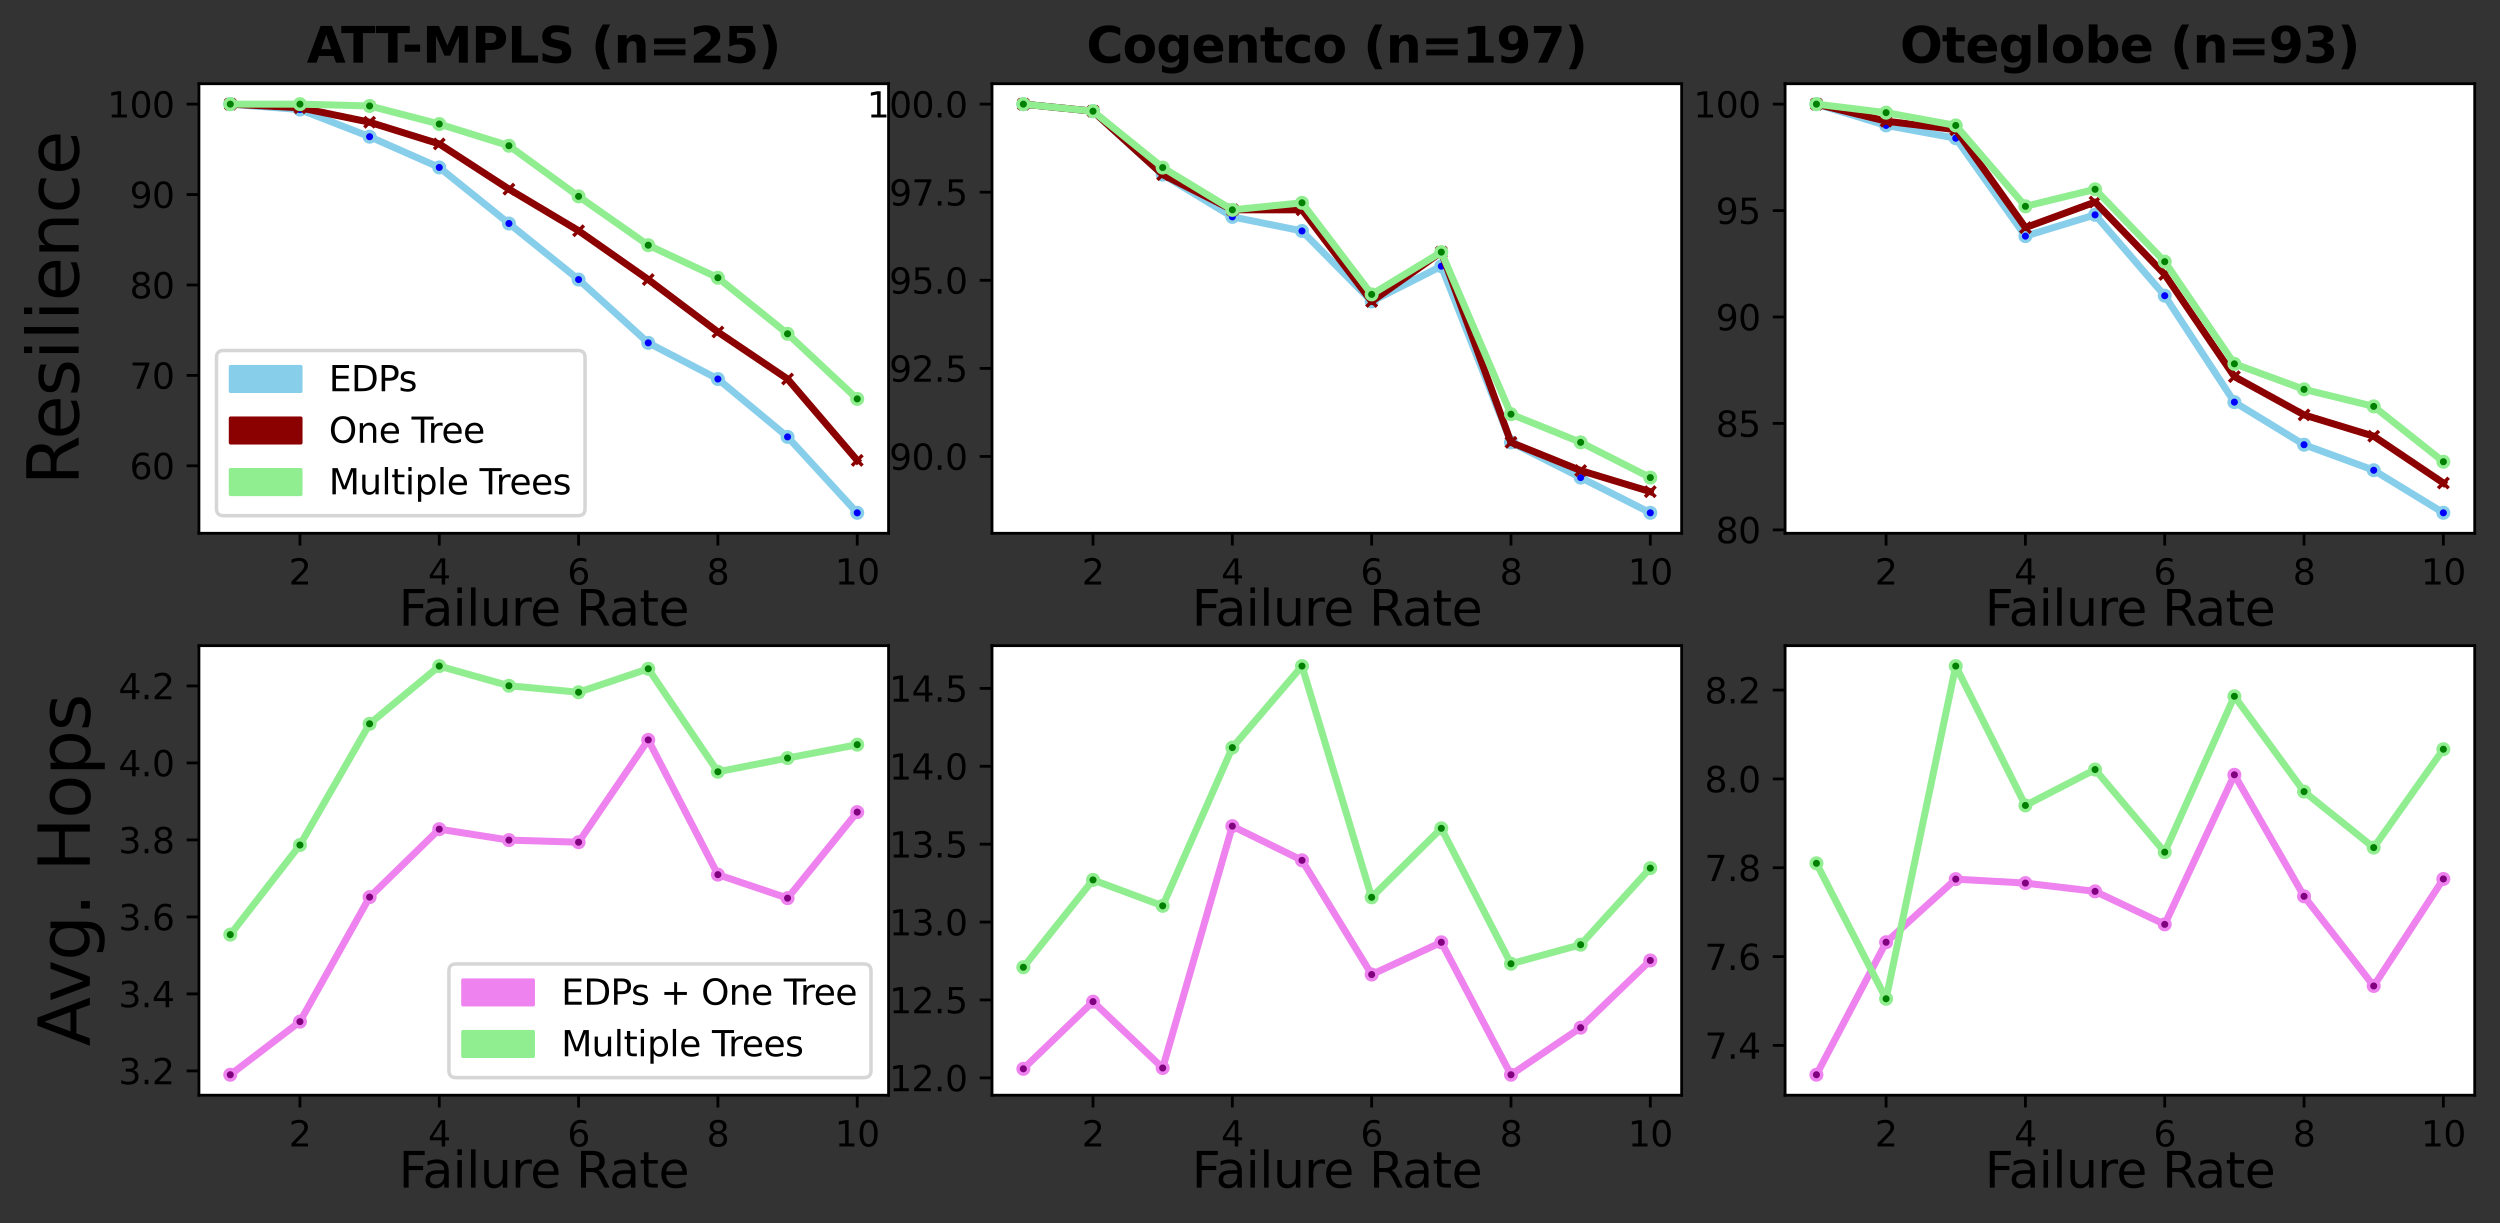 <?xml version="1.0" encoding="utf-8" standalone="no"?>
<!DOCTYPE svg PUBLIC "-//W3C//DTD SVG 1.1//EN"
  "http://www.w3.org/Graphics/SVG/1.1/DTD/svg11.dtd">
<svg height="348.265pt" version="1.1" viewBox="0 0 711.844 348.265" width="711.844pt" xmlns="http://www.w3.org/2000/svg" xmlns:xlink="http://www.w3.org/1999/xlink">
 <rect x="0" y="0" width="711.844" height="348.265" fill="#333333" stroke="none"/>
 <defs>
  <style type="text/css">*{stroke-linecap:butt;stroke-linejoin:round;}</style>
 </defs>
 <g id="figure_1">
  <g id="patch_1">
   <path d="M 0 348.265 
L 711.844 348.265 
L 711.844 0 
L 0 0 
z
" style="fill:none;"/>
  </g>
  <g id="axes_1">
   <g id="patch_2">
    <path d="M 56.644 151.838 
L 253.007 151.838 
L 253.007 23.838 
L 56.644 23.838 
z
" style="fill:#ffffff;"/>
   </g>
   <g id="matplotlib.axis_1">
    <g id="xtick_1">
     <g id="line2d_1">
      <defs>
       <path d="M 0 0 
L 0 3.5 
" id="m9c97a8a54b" style="stroke:#000000;stroke-width:0.8;"/>
      </defs>
      <g>
       <use style="stroke:#000000;stroke-width:0.8;" x="85.404" xlink:href="#m9c97a8a54b" y="151.838"/>
      </g>
     </g>
     <g id="text_1">
      <!-- 2 -->
      <g transform="translate(82.223 166.436)scale(0.1 -0.1)">
       <defs>
        <path d="M 1228 531 
L 3431 531 
L 3431 0 
L 469 0 
L 469 531 
Q 828 903 1448 1529 
Q 2069 2156 2228 2338 
Q 2531 2678 2651 2914 
Q 2772 3150 2772 3378 
Q 2772 3750 2511 3984 
Q 2250 4219 1831 4219 
Q 1534 4219 1204 4116 
Q 875 4013 500 3803 
L 500 4441 
Q 881 4594 1212 4672 
Q 1544 4750 1819 4750 
Q 2544 4750 2975 4387 
Q 3406 4025 3406 3419 
Q 3406 3131 3298 2873 
Q 3191 2616 2906 2266 
Q 2828 2175 2409 1742 
Q 1991 1309 1228 531 
z
" id="DejaVuSans-32" transform="scale(0.016)"/>
       </defs>
       <use xlink:href="#DejaVuSans-32"/>
      </g>
     </g>
    </g>
    <g id="xtick_2">
     <g id="line2d_2">
      <g>
       <use style="stroke:#000000;stroke-width:0.8;" x="125.074" xlink:href="#m9c97a8a54b" y="151.838"/>
      </g>
     </g>
     <g id="text_2">
      <!-- 4 -->
      <g transform="translate(121.892 166.436)scale(0.1 -0.1)">
       <defs>
        <path d="M 2419 4116 
L 825 1625 
L 2419 1625 
L 2419 4116 
z
M 2253 4666 
L 3047 4666 
L 3047 1625 
L 3713 1625 
L 3713 1100 
L 3047 1100 
L 3047 0 
L 2419 0 
L 2419 1100 
L 313 1100 
L 313 1709 
L 2253 4666 
z
" id="DejaVuSans-34" transform="scale(0.016)"/>
       </defs>
       <use xlink:href="#DejaVuSans-34"/>
      </g>
     </g>
    </g>
    <g id="xtick_3">
     <g id="line2d_3">
      <g>
       <use style="stroke:#000000;stroke-width:0.8;" x="164.743" xlink:href="#m9c97a8a54b" y="151.838"/>
      </g>
     </g>
     <g id="text_3">
      <!-- 6 -->
      <g transform="translate(161.562 166.436)scale(0.1 -0.1)">
       <defs>
        <path d="M 2113 2584 
Q 1688 2584 1439 2293 
Q 1191 2003 1191 1497 
Q 1191 994 1439 701 
Q 1688 409 2113 409 
Q 2538 409 2786 701 
Q 3034 994 3034 1497 
Q 3034 2003 2786 2293 
Q 2538 2584 2113 2584 
z
M 3366 4563 
L 3366 3988 
Q 3128 4100 2886 4159 
Q 2644 4219 2406 4219 
Q 1781 4219 1451 3797 
Q 1122 3375 1075 2522 
Q 1259 2794 1537 2939 
Q 1816 3084 2150 3084 
Q 2853 3084 3261 2657 
Q 3669 2231 3669 1497 
Q 3669 778 3244 343 
Q 2819 -91 2113 -91 
Q 1303 -91 875 529 
Q 447 1150 447 2328 
Q 447 3434 972 4092 
Q 1497 4750 2381 4750 
Q 2619 4750 2861 4703 
Q 3103 4656 3366 4563 
z
" id="DejaVuSans-36" transform="scale(0.016)"/>
       </defs>
       <use xlink:href="#DejaVuSans-36"/>
      </g>
     </g>
    </g>
    <g id="xtick_4">
     <g id="line2d_4">
      <g>
       <use style="stroke:#000000;stroke-width:0.8;" x="204.412" xlink:href="#m9c97a8a54b" y="151.838"/>
      </g>
     </g>
     <g id="text_4">
      <!-- 8 -->
      <g transform="translate(201.231 166.436)scale(0.1 -0.1)">
       <defs>
        <path d="M 2034 2216 
Q 1584 2216 1326 1975 
Q 1069 1734 1069 1313 
Q 1069 891 1326 650 
Q 1584 409 2034 409 
Q 2484 409 2743 651 
Q 3003 894 3003 1313 
Q 3003 1734 2745 1975 
Q 2488 2216 2034 2216 
z
M 1403 2484 
Q 997 2584 770 2862 
Q 544 3141 544 3541 
Q 544 4100 942 4425 
Q 1341 4750 2034 4750 
Q 2731 4750 3128 4425 
Q 3525 4100 3525 3541 
Q 3525 3141 3298 2862 
Q 3072 2584 2669 2484 
Q 3125 2378 3379 2068 
Q 3634 1759 3634 1313 
Q 3634 634 3220 271 
Q 2806 -91 2034 -91 
Q 1263 -91 848 271 
Q 434 634 434 1313 
Q 434 1759 690 2068 
Q 947 2378 1403 2484 
z
M 1172 3481 
Q 1172 3119 1398 2916 
Q 1625 2713 2034 2713 
Q 2441 2713 2670 2916 
Q 2900 3119 2900 3481 
Q 2900 3844 2670 4047 
Q 2441 4250 2034 4250 
Q 1625 4250 1398 4047 
Q 1172 3844 1172 3481 
z
" id="DejaVuSans-38" transform="scale(0.016)"/>
       </defs>
       <use xlink:href="#DejaVuSans-38"/>
      </g>
     </g>
    </g>
    <g id="xtick_5">
     <g id="line2d_5">
      <g>
       <use style="stroke:#000000;stroke-width:0.8;" x="244.082" xlink:href="#m9c97a8a54b" y="151.838"/>
      </g>
     </g>
     <g id="text_5">
      <!-- 10 -->
      <g transform="translate(237.719 166.436)scale(0.1 -0.1)">
       <defs>
        <path d="M 794 531 
L 1825 531 
L 1825 4091 
L 703 3866 
L 703 4441 
L 1819 4666 
L 2450 4666 
L 2450 531 
L 3481 531 
L 3481 0 
L 794 0 
L 794 531 
z
" id="DejaVuSans-31" transform="scale(0.016)"/>
        <path d="M 2034 4250 
Q 1547 4250 1301 3770 
Q 1056 3291 1056 2328 
Q 1056 1369 1301 889 
Q 1547 409 2034 409 
Q 2525 409 2770 889 
Q 3016 1369 3016 2328 
Q 3016 3291 2770 3770 
Q 2525 4250 2034 4250 
z
M 2034 4750 
Q 2819 4750 3233 4129 
Q 3647 3509 3647 2328 
Q 3647 1150 3233 529 
Q 2819 -91 2034 -91 
Q 1250 -91 836 529 
Q 422 1150 422 2328 
Q 422 3509 836 4129 
Q 1250 4750 2034 4750 
z
" id="DejaVuSans-30" transform="scale(0.016)"/>
       </defs>
       <use xlink:href="#DejaVuSans-31"/>
       <use x="63.623" xlink:href="#DejaVuSans-30"/>
      </g>
     </g>
    </g>
    <g id="text_6">
     <!-- Failure Rate -->
     <g transform="translate(113.523 178.154)scale(0.14 -0.14)">
      <defs>
       <path d="M 628 4666 
L 3309 4666 
L 3309 4134 
L 1259 4134 
L 1259 2759 
L 3109 2759 
L 3109 2228 
L 1259 2228 
L 1259 0 
L 628 0 
L 628 4666 
z
" id="DejaVuSans-46" transform="scale(0.016)"/>
       <path d="M 2194 1759 
Q 1497 1759 1228 1600 
Q 959 1441 959 1056 
Q 959 750 1161 570 
Q 1363 391 1709 391 
Q 2188 391 2477 730 
Q 2766 1069 2766 1631 
L 2766 1759 
L 2194 1759 
z
M 3341 1997 
L 3341 0 
L 2766 0 
L 2766 531 
Q 2569 213 2275 61 
Q 1981 -91 1556 -91 
Q 1019 -91 701 211 
Q 384 513 384 1019 
Q 384 1609 779 1909 
Q 1175 2209 1959 2209 
L 2766 2209 
L 2766 2266 
Q 2766 2663 2505 2880 
Q 2244 3097 1772 3097 
Q 1472 3097 1187 3025 
Q 903 2953 641 2809 
L 641 3341 
Q 956 3463 1253 3523 
Q 1550 3584 1831 3584 
Q 2591 3584 2966 3190 
Q 3341 2797 3341 1997 
z
" id="DejaVuSans-61" transform="scale(0.016)"/>
       <path d="M 603 3500 
L 1178 3500 
L 1178 0 
L 603 0 
L 603 3500 
z
M 603 4863 
L 1178 4863 
L 1178 4134 
L 603 4134 
L 603 4863 
z
" id="DejaVuSans-69" transform="scale(0.016)"/>
       <path d="M 603 4863 
L 1178 4863 
L 1178 0 
L 603 0 
L 603 4863 
z
" id="DejaVuSans-6c" transform="scale(0.016)"/>
       <path d="M 544 1381 
L 544 3500 
L 1119 3500 
L 1119 1403 
Q 1119 906 1312 657 
Q 1506 409 1894 409 
Q 2359 409 2629 706 
Q 2900 1003 2900 1516 
L 2900 3500 
L 3475 3500 
L 3475 0 
L 2900 0 
L 2900 538 
Q 2691 219 2414 64 
Q 2138 -91 1772 -91 
Q 1169 -91 856 284 
Q 544 659 544 1381 
z
M 1991 3584 
L 1991 3584 
z
" id="DejaVuSans-75" transform="scale(0.016)"/>
       <path d="M 2631 2963 
Q 2534 3019 2420 3045 
Q 2306 3072 2169 3072 
Q 1681 3072 1420 2755 
Q 1159 2438 1159 1844 
L 1159 0 
L 581 0 
L 581 3500 
L 1159 3500 
L 1159 2956 
Q 1341 3275 1631 3429 
Q 1922 3584 2338 3584 
Q 2397 3584 2469 3576 
Q 2541 3569 2628 3553 
L 2631 2963 
z
" id="DejaVuSans-72" transform="scale(0.016)"/>
       <path d="M 3597 1894 
L 3597 1613 
L 953 1613 
Q 991 1019 1311 708 
Q 1631 397 2203 397 
Q 2534 397 2845 478 
Q 3156 559 3463 722 
L 3463 178 
Q 3153 47 2828 -22 
Q 2503 -91 2169 -91 
Q 1331 -91 842 396 
Q 353 884 353 1716 
Q 353 2575 817 3079 
Q 1281 3584 2069 3584 
Q 2775 3584 3186 3129 
Q 3597 2675 3597 1894 
z
M 3022 2063 
Q 3016 2534 2758 2815 
Q 2500 3097 2075 3097 
Q 1594 3097 1305 2825 
Q 1016 2553 972 2059 
L 3022 2063 
z
" id="DejaVuSans-65" transform="scale(0.016)"/>
       <path id="DejaVuSans-20" transform="scale(0.016)"/>
       <path d="M 2841 2188 
Q 3044 2119 3236 1894 
Q 3428 1669 3622 1275 
L 4263 0 
L 3584 0 
L 2988 1197 
Q 2756 1666 2539 1819 
Q 2322 1972 1947 1972 
L 1259 1972 
L 1259 0 
L 628 0 
L 628 4666 
L 2053 4666 
Q 2853 4666 3247 4331 
Q 3641 3997 3641 3322 
Q 3641 2881 3436 2590 
Q 3231 2300 2841 2188 
z
M 1259 4147 
L 1259 2491 
L 2053 2491 
Q 2509 2491 2742 2702 
Q 2975 2913 2975 3322 
Q 2975 3731 2742 3939 
Q 2509 4147 2053 4147 
L 1259 4147 
z
" id="DejaVuSans-52" transform="scale(0.016)"/>
       <path d="M 1172 4494 
L 1172 3500 
L 2356 3500 
L 2356 3053 
L 1172 3053 
L 1172 1153 
Q 1172 725 1289 603 
Q 1406 481 1766 481 
L 2356 481 
L 2356 0 
L 1766 0 
Q 1100 0 847 248 
Q 594 497 594 1153 
L 594 3053 
L 172 3053 
L 172 3500 
L 594 3500 
L 594 4494 
L 1172 4494 
z
" id="DejaVuSans-74" transform="scale(0.016)"/>
      </defs>
      <use xlink:href="#DejaVuSans-46"/>
      <use x="48.395" xlink:href="#DejaVuSans-61"/>
      <use x="109.674" xlink:href="#DejaVuSans-69"/>
      <use x="137.457" xlink:href="#DejaVuSans-6c"/>
      <use x="165.24" xlink:href="#DejaVuSans-75"/>
      <use x="228.619" xlink:href="#DejaVuSans-72"/>
      <use x="267.482" xlink:href="#DejaVuSans-65"/>
      <use x="329.006" xlink:href="#DejaVuSans-20"/>
      <use x="360.793" xlink:href="#DejaVuSans-52"/>
      <use x="428.025" xlink:href="#DejaVuSans-61"/>
      <use x="489.305" xlink:href="#DejaVuSans-74"/>
      <use x="528.514" xlink:href="#DejaVuSans-65"/>
     </g>
    </g>
   </g>
   <g id="matplotlib.axis_2">
    <g id="ytick_1">
     <g id="line2d_6">
      <defs>
       <path d="M 0 0 
L -3.5 0 
" id="mf02b4e422a" style="stroke:#000000;stroke-width:0.8;"/>
      </defs>
      <g>
       <use style="stroke:#000000;stroke-width:0.8;" x="56.644" xlink:href="#mf02b4e422a" y="132.633"/>
      </g>
     </g>
     <g id="text_7">
      <!-- 60 -->
      <g transform="translate(36.919 136.432)scale(0.1 -0.1)">
       <use xlink:href="#DejaVuSans-36"/>
       <use x="63.623" xlink:href="#DejaVuSans-30"/>
      </g>
     </g>
    </g>
    <g id="ytick_2">
     <g id="line2d_7">
      <g>
       <use style="stroke:#000000;stroke-width:0.8;" x="56.644" xlink:href="#mf02b4e422a" y="106.888"/>
      </g>
     </g>
     <g id="text_8">
      <!-- 70 -->
      <g transform="translate(36.919 110.688)scale(0.1 -0.1)">
       <defs>
        <path d="M 525 4666 
L 3525 4666 
L 3525 4397 
L 1831 0 
L 1172 0 
L 2766 4134 
L 525 4134 
L 525 4666 
z
" id="DejaVuSans-37" transform="scale(0.016)"/>
       </defs>
       <use xlink:href="#DejaVuSans-37"/>
       <use x="63.623" xlink:href="#DejaVuSans-30"/>
      </g>
     </g>
    </g>
    <g id="ytick_3">
     <g id="line2d_8">
      <g>
       <use style="stroke:#000000;stroke-width:0.8;" x="56.644" xlink:href="#mf02b4e422a" y="81.144"/>
      </g>
     </g>
     <g id="text_9">
      <!-- 80 -->
      <g transform="translate(36.919 84.944)scale(0.1 -0.1)">
       <use xlink:href="#DejaVuSans-38"/>
       <use x="63.623" xlink:href="#DejaVuSans-30"/>
      </g>
     </g>
    </g>
    <g id="ytick_4">
     <g id="line2d_9">
      <g>
       <use style="stroke:#000000;stroke-width:0.8;" x="56.644" xlink:href="#mf02b4e422a" y="55.4"/>
      </g>
     </g>
     <g id="text_10">
      <!-- 90 -->
      <g transform="translate(36.919 59.199)scale(0.1 -0.1)">
       <defs>
        <path d="M 703 97 
L 703 672 
Q 941 559 1184 500 
Q 1428 441 1663 441 
Q 2288 441 2617 861 
Q 2947 1281 2994 2138 
Q 2813 1869 2534 1725 
Q 2256 1581 1919 1581 
Q 1219 1581 811 2004 
Q 403 2428 403 3163 
Q 403 3881 828 4315 
Q 1253 4750 1959 4750 
Q 2769 4750 3195 4129 
Q 3622 3509 3622 2328 
Q 3622 1225 3098 567 
Q 2575 -91 1691 -91 
Q 1453 -91 1209 -44 
Q 966 3 703 97 
z
M 1959 2075 
Q 2384 2075 2632 2365 
Q 2881 2656 2881 3163 
Q 2881 3666 2632 3958 
Q 2384 4250 1959 4250 
Q 1534 4250 1286 3958 
Q 1038 3666 1038 3163 
Q 1038 2656 1286 2365 
Q 1534 2075 1959 2075 
z
" id="DejaVuSans-39" transform="scale(0.016)"/>
       </defs>
       <use xlink:href="#DejaVuSans-39"/>
       <use x="63.623" xlink:href="#DejaVuSans-30"/>
      </g>
     </g>
    </g>
    <g id="ytick_5">
     <g id="line2d_10">
      <g>
       <use style="stroke:#000000;stroke-width:0.8;" x="56.644" xlink:href="#mf02b4e422a" y="29.656"/>
      </g>
     </g>
     <g id="text_11">
      <!-- 100 -->
      <g transform="translate(30.556 33.455)scale(0.1 -0.1)">
       <use xlink:href="#DejaVuSans-31"/>
       <use x="63.623" xlink:href="#DejaVuSans-30"/>
       <use x="127.246" xlink:href="#DejaVuSans-30"/>
      </g>
     </g>
    </g>
    <g id="text_12">
     <!-- Resilience -->
     <g transform="translate(22.397 138.175)rotate(-90)scale(0.2 -0.2)">
      <defs>
       <path d="M 2834 3397 
L 2834 2853 
Q 2591 2978 2328 3040 
Q 2066 3103 1784 3103 
Q 1356 3103 1142 2972 
Q 928 2841 928 2578 
Q 928 2378 1081 2264 
Q 1234 2150 1697 2047 
L 1894 2003 
Q 2506 1872 2764 1633 
Q 3022 1394 3022 966 
Q 3022 478 2636 193 
Q 2250 -91 1575 -91 
Q 1294 -91 989 -36 
Q 684 19 347 128 
L 347 722 
Q 666 556 975 473 
Q 1284 391 1588 391 
Q 1994 391 2212 530 
Q 2431 669 2431 922 
Q 2431 1156 2273 1281 
Q 2116 1406 1581 1522 
L 1381 1569 
Q 847 1681 609 1914 
Q 372 2147 372 2553 
Q 372 3047 722 3315 
Q 1072 3584 1716 3584 
Q 2034 3584 2315 3537 
Q 2597 3491 2834 3397 
z
" id="DejaVuSans-73" transform="scale(0.016)"/>
       <path d="M 3513 2113 
L 3513 0 
L 2938 0 
L 2938 2094 
Q 2938 2591 2744 2837 
Q 2550 3084 2163 3084 
Q 1697 3084 1428 2787 
Q 1159 2491 1159 1978 
L 1159 0 
L 581 0 
L 581 3500 
L 1159 3500 
L 1159 2956 
Q 1366 3272 1645 3428 
Q 1925 3584 2291 3584 
Q 2894 3584 3203 3211 
Q 3513 2838 3513 2113 
z
" id="DejaVuSans-6e" transform="scale(0.016)"/>
       <path d="M 3122 3366 
L 3122 2828 
Q 2878 2963 2633 3030 
Q 2388 3097 2138 3097 
Q 1578 3097 1268 2742 
Q 959 2388 959 1747 
Q 959 1106 1268 751 
Q 1578 397 2138 397 
Q 2388 397 2633 464 
Q 2878 531 3122 666 
L 3122 134 
Q 2881 22 2623 -34 
Q 2366 -91 2075 -91 
Q 1284 -91 818 406 
Q 353 903 353 1747 
Q 353 2603 823 3093 
Q 1294 3584 2113 3584 
Q 2378 3584 2631 3529 
Q 2884 3475 3122 3366 
z
" id="DejaVuSans-63" transform="scale(0.016)"/>
      </defs>
      <use xlink:href="#DejaVuSans-52"/>
      <use x="64.982" xlink:href="#DejaVuSans-65"/>
      <use x="126.506" xlink:href="#DejaVuSans-73"/>
      <use x="178.605" xlink:href="#DejaVuSans-69"/>
      <use x="206.389" xlink:href="#DejaVuSans-6c"/>
      <use x="234.172" xlink:href="#DejaVuSans-69"/>
      <use x="261.955" xlink:href="#DejaVuSans-65"/>
      <use x="323.479" xlink:href="#DejaVuSans-6e"/>
      <use x="386.857" xlink:href="#DejaVuSans-63"/>
      <use x="441.838" xlink:href="#DejaVuSans-65"/>
     </g>
    </g>
   </g>
   <g id="line2d_11">
    <path clip-path="url(#pd61a52cbf6)" d="M 65.569 29.656 
L 85.404 31.201 
L 105.239 38.924 
L 125.074 47.677 
L 144.908 63.638 
L 164.743 79.6 
L 184.578 97.621 
L 204.412 107.918 
L 224.247 124.395 
L 244.082 146.02 
" style="fill:none;stroke:#87ceeb;stroke-linecap:square;stroke-width:2;"/>
    <defs>
     <path d="M 0 1.5 
C 0.398 1.5 0.779 1.342 1.061 1.061 
C 1.342 0.779 1.5 0.398 1.5 0 
C 1.5 -0.398 1.342 -0.779 1.061 -1.061 
C 0.779 -1.342 0.398 -1.5 0 -1.5 
C -0.398 -1.5 -0.779 -1.342 -1.061 -1.061 
C -1.342 -0.779 -1.5 -0.398 -1.5 0 
C -1.5 0.398 -1.342 0.779 -1.061 1.061 
C -0.779 1.342 -0.398 1.5 0 1.5 
z
" id="mbc2490416e" style="stroke:#87ceeb;"/>
    </defs>
    <g clip-path="url(#pd61a52cbf6)">
     <use style="fill:#0000ff;stroke:#87ceeb;" x="65.569" xlink:href="#mbc2490416e" y="29.656"/>
     <use style="fill:#0000ff;stroke:#87ceeb;" x="85.404" xlink:href="#mbc2490416e" y="31.201"/>
     <use style="fill:#0000ff;stroke:#87ceeb;" x="105.239" xlink:href="#mbc2490416e" y="38.924"/>
     <use style="fill:#0000ff;stroke:#87ceeb;" x="125.074" xlink:href="#mbc2490416e" y="47.677"/>
     <use style="fill:#0000ff;stroke:#87ceeb;" x="144.908" xlink:href="#mbc2490416e" y="63.638"/>
     <use style="fill:#0000ff;stroke:#87ceeb;" x="164.743" xlink:href="#mbc2490416e" y="79.6"/>
     <use style="fill:#0000ff;stroke:#87ceeb;" x="184.578" xlink:href="#mbc2490416e" y="97.621"/>
     <use style="fill:#0000ff;stroke:#87ceeb;" x="204.412" xlink:href="#mbc2490416e" y="107.918"/>
     <use style="fill:#0000ff;stroke:#87ceeb;" x="224.247" xlink:href="#mbc2490416e" y="124.395"/>
     <use style="fill:#0000ff;stroke:#87ceeb;" x="244.082" xlink:href="#mbc2490416e" y="146.02"/>
    </g>
   </g>
   <g id="line2d_12">
    <path clip-path="url(#pd61a52cbf6)" d="M 65.569 29.656 
L 85.404 30.686 
L 105.239 34.805 
L 125.074 40.983 
L 144.908 53.856 
L 164.743 65.698 
L 184.578 79.6 
L 204.412 94.531 
L 224.247 107.918 
L 244.082 131.088 
" style="fill:none;stroke:#8b0000;stroke-linecap:square;stroke-width:2;"/>
    <defs>
     <path d="M -1.5 1.5 
L 1.5 -1.5 
M -1.5 -1.5 
L 1.5 1.5 
" id="mb52a3a2762" style="stroke:#8b0000;"/>
    </defs>
    <g clip-path="url(#pd61a52cbf6)">
     <use style="fill:#ff0000;stroke:#8b0000;" x="65.569" xlink:href="#mb52a3a2762" y="29.656"/>
     <use style="fill:#ff0000;stroke:#8b0000;" x="85.404" xlink:href="#mb52a3a2762" y="30.686"/>
     <use style="fill:#ff0000;stroke:#8b0000;" x="105.239" xlink:href="#mb52a3a2762" y="34.805"/>
     <use style="fill:#ff0000;stroke:#8b0000;" x="125.074" xlink:href="#mb52a3a2762" y="40.983"/>
     <use style="fill:#ff0000;stroke:#8b0000;" x="144.908" xlink:href="#mb52a3a2762" y="53.856"/>
     <use style="fill:#ff0000;stroke:#8b0000;" x="164.743" xlink:href="#mb52a3a2762" y="65.698"/>
     <use style="fill:#ff0000;stroke:#8b0000;" x="184.578" xlink:href="#mb52a3a2762" y="79.6"/>
     <use style="fill:#ff0000;stroke:#8b0000;" x="204.412" xlink:href="#mb52a3a2762" y="94.531"/>
     <use style="fill:#ff0000;stroke:#8b0000;" x="224.247" xlink:href="#mb52a3a2762" y="107.918"/>
     <use style="fill:#ff0000;stroke:#8b0000;" x="244.082" xlink:href="#mb52a3a2762" y="131.088"/>
    </g>
   </g>
   <g id="line2d_13">
    <path clip-path="url(#pd61a52cbf6)" d="M 65.569 29.656 
L 85.404 29.656 
L 105.239 30.171 
L 125.074 35.32 
L 144.908 41.498 
L 164.743 55.915 
L 184.578 69.817 
L 204.412 79.085 
L 224.247 95.046 
L 244.082 113.582 
" style="fill:none;stroke:#90ee90;stroke-linecap:square;stroke-width:2;"/>
    <defs>
     <path d="M 0 1.5 
C 0.398 1.5 0.779 1.342 1.061 1.061 
C 1.342 0.779 1.5 0.398 1.5 0 
C 1.5 -0.398 1.342 -0.779 1.061 -1.061 
C 0.779 -1.342 0.398 -1.5 0 -1.5 
C -0.398 -1.5 -0.779 -1.342 -1.061 -1.061 
C -1.342 -0.779 -1.5 -0.398 -1.5 0 
C -1.5 0.398 -1.342 0.779 -1.061 1.061 
C -0.779 1.342 -0.398 1.5 0 1.5 
z
" id="mee91618fb3" style="stroke:#90ee90;"/>
    </defs>
    <g clip-path="url(#pd61a52cbf6)">
     <use style="fill:#008000;stroke:#90ee90;" x="65.569" xlink:href="#mee91618fb3" y="29.656"/>
     <use style="fill:#008000;stroke:#90ee90;" x="85.404" xlink:href="#mee91618fb3" y="29.656"/>
     <use style="fill:#008000;stroke:#90ee90;" x="105.239" xlink:href="#mee91618fb3" y="30.171"/>
     <use style="fill:#008000;stroke:#90ee90;" x="125.074" xlink:href="#mee91618fb3" y="35.32"/>
     <use style="fill:#008000;stroke:#90ee90;" x="144.908" xlink:href="#mee91618fb3" y="41.498"/>
     <use style="fill:#008000;stroke:#90ee90;" x="164.743" xlink:href="#mee91618fb3" y="55.915"/>
     <use style="fill:#008000;stroke:#90ee90;" x="184.578" xlink:href="#mee91618fb3" y="69.817"/>
     <use style="fill:#008000;stroke:#90ee90;" x="204.412" xlink:href="#mee91618fb3" y="79.085"/>
     <use style="fill:#008000;stroke:#90ee90;" x="224.247" xlink:href="#mee91618fb3" y="95.046"/>
     <use style="fill:#008000;stroke:#90ee90;" x="244.082" xlink:href="#mee91618fb3" y="113.582"/>
    </g>
   </g>
   <g id="patch_3">
    <path d="M 56.644 151.838 
L 56.644 23.838 
" style="fill:none;stroke:#000000;stroke-linecap:square;stroke-linejoin:miter;stroke-width:0.8;"/>
   </g>
   <g id="patch_4">
    <path d="M 253.007 151.838 
L 253.007 23.838 
" style="fill:none;stroke:#000000;stroke-linecap:square;stroke-linejoin:miter;stroke-width:0.8;"/>
   </g>
   <g id="patch_5">
    <path d="M 56.644 151.838 
L 253.007 151.838 
" style="fill:none;stroke:#000000;stroke-linecap:square;stroke-linejoin:miter;stroke-width:0.8;"/>
   </g>
   <g id="patch_6">
    <path d="M 56.644 23.838 
L 253.007 23.838 
" style="fill:none;stroke:#000000;stroke-linecap:square;stroke-linejoin:miter;stroke-width:0.8;"/>
   </g>
   <g id="text_13">
    <!-- ATT-MPLS (n=25) -->
    <g transform="translate(87.347 17.838)scale(0.14 -0.14)">
     <defs>
      <path d="M 3419 850 
L 1538 850 
L 1241 0 
L 31 0 
L 1759 4666 
L 3194 4666 
L 4922 0 
L 3713 0 
L 3419 850 
z
M 1838 1716 
L 3116 1716 
L 2478 3572 
L 1838 1716 
z
" id="DejaVuSans-Bold-41" transform="scale(0.016)"/>
      <path d="M 31 4666 
L 4331 4666 
L 4331 3756 
L 2784 3756 
L 2784 0 
L 1581 0 
L 1581 3756 
L 31 3756 
L 31 4666 
z
" id="DejaVuSans-Bold-54" transform="scale(0.016)"/>
      <path d="M 347 2297 
L 2309 2297 
L 2309 1388 
L 347 1388 
L 347 2297 
z
" id="DejaVuSans-Bold-2d" transform="scale(0.016)"/>
      <path d="M 588 4666 
L 2119 4666 
L 3181 2169 
L 4250 4666 
L 5778 4666 
L 5778 0 
L 4641 0 
L 4641 3413 
L 3566 897 
L 2803 897 
L 1728 3413 
L 1728 0 
L 588 0 
L 588 4666 
z
" id="DejaVuSans-Bold-4d" transform="scale(0.016)"/>
      <path d="M 588 4666 
L 2584 4666 
Q 3475 4666 3951 4270 
Q 4428 3875 4428 3144 
Q 4428 2409 3951 2014 
Q 3475 1619 2584 1619 
L 1791 1619 
L 1791 0 
L 588 0 
L 588 4666 
z
M 1791 3794 
L 1791 2491 
L 2456 2491 
Q 2806 2491 2997 2661 
Q 3188 2831 3188 3144 
Q 3188 3456 2997 3625 
Q 2806 3794 2456 3794 
L 1791 3794 
z
" id="DejaVuSans-Bold-50" transform="scale(0.016)"/>
      <path d="M 588 4666 
L 1791 4666 
L 1791 909 
L 3903 909 
L 3903 0 
L 588 0 
L 588 4666 
z
" id="DejaVuSans-Bold-4c" transform="scale(0.016)"/>
      <path d="M 3834 4519 
L 3834 3531 
Q 3450 3703 3084 3790 
Q 2719 3878 2394 3878 
Q 1963 3878 1756 3759 
Q 1550 3641 1550 3391 
Q 1550 3203 1689 3098 
Q 1828 2994 2194 2919 
L 2706 2816 
Q 3484 2659 3812 2340 
Q 4141 2022 4141 1434 
Q 4141 663 3683 286 
Q 3225 -91 2284 -91 
Q 1841 -91 1394 -6 
Q 947 78 500 244 
L 500 1259 
Q 947 1022 1364 901 
Q 1781 781 2169 781 
Q 2563 781 2772 912 
Q 2981 1044 2981 1288 
Q 2981 1506 2839 1625 
Q 2697 1744 2272 1838 
L 1806 1941 
Q 1106 2091 782 2419 
Q 459 2747 459 3303 
Q 459 4000 909 4375 
Q 1359 4750 2203 4750 
Q 2588 4750 2994 4692 
Q 3400 4634 3834 4519 
z
" id="DejaVuSans-Bold-53" transform="scale(0.016)"/>
      <path id="DejaVuSans-Bold-20" transform="scale(0.016)"/>
      <path d="M 2413 -844 
L 1484 -844 
Q 1006 -72 778 623 
Q 550 1319 550 2003 
Q 550 2688 779 3389 
Q 1009 4091 1484 4856 
L 2413 4856 
Q 2013 4116 1813 3408 
Q 1613 2700 1613 2009 
Q 1613 1319 1811 609 
Q 2009 -100 2413 -844 
z
" id="DejaVuSans-Bold-28" transform="scale(0.016)"/>
      <path d="M 4056 2131 
L 4056 0 
L 2931 0 
L 2931 347 
L 2931 1631 
Q 2931 2084 2911 2256 
Q 2891 2428 2841 2509 
Q 2775 2619 2662 2680 
Q 2550 2741 2406 2741 
Q 2056 2741 1856 2470 
Q 1656 2200 1656 1722 
L 1656 0 
L 538 0 
L 538 3500 
L 1656 3500 
L 1656 2988 
Q 1909 3294 2193 3439 
Q 2478 3584 2822 3584 
Q 3428 3584 3742 3212 
Q 4056 2841 4056 2131 
z
" id="DejaVuSans-Bold-6e" transform="scale(0.016)"/>
      <path d="M 678 3084 
L 4684 3084 
L 4684 2350 
L 678 2350 
L 678 3084 
z
M 678 1663 
L 4684 1663 
L 4684 922 
L 678 922 
L 678 1663 
z
" id="DejaVuSans-Bold-3d" transform="scale(0.016)"/>
      <path d="M 1844 884 
L 3897 884 
L 3897 0 
L 506 0 
L 506 884 
L 2209 2388 
Q 2438 2594 2547 2791 
Q 2656 2988 2656 3200 
Q 2656 3528 2436 3728 
Q 2216 3928 1850 3928 
Q 1569 3928 1234 3808 
Q 900 3688 519 3450 
L 519 4475 
Q 925 4609 1322 4679 
Q 1719 4750 2100 4750 
Q 2938 4750 3402 4381 
Q 3866 4013 3866 3353 
Q 3866 2972 3669 2642 
Q 3472 2313 2841 1759 
L 1844 884 
z
" id="DejaVuSans-Bold-32" transform="scale(0.016)"/>
      <path d="M 678 4666 
L 3669 4666 
L 3669 3781 
L 1638 3781 
L 1638 3059 
Q 1775 3097 1914 3117 
Q 2053 3138 2203 3138 
Q 3056 3138 3531 2711 
Q 4006 2284 4006 1522 
Q 4006 766 3489 337 
Q 2972 -91 2053 -91 
Q 1656 -91 1267 -14 
Q 878 63 494 219 
L 494 1166 
Q 875 947 1217 837 
Q 1559 728 1863 728 
Q 2300 728 2551 942 
Q 2803 1156 2803 1522 
Q 2803 1891 2551 2103 
Q 2300 2316 1863 2316 
Q 1603 2316 1309 2248 
Q 1016 2181 678 2041 
L 678 4666 
z
" id="DejaVuSans-Bold-35" transform="scale(0.016)"/>
      <path d="M 513 -844 
Q 913 -100 1113 609 
Q 1313 1319 1313 2009 
Q 1313 2700 1113 3408 
Q 913 4116 513 4856 
L 1441 4856 
Q 1916 4091 2145 3389 
Q 2375 2688 2375 2003 
Q 2375 1319 2147 623 
Q 1919 -72 1441 -844 
L 513 -844 
z
" id="DejaVuSans-Bold-29" transform="scale(0.016)"/>
     </defs>
     <use xlink:href="#DejaVuSans-Bold-41"/>
     <use x="69.643" xlink:href="#DejaVuSans-Bold-54"/>
     <use x="140.105" xlink:href="#DejaVuSans-Bold-54"/>
     <use x="193.568" xlink:href="#DejaVuSans-Bold-2d"/>
     <use x="235.072" xlink:href="#DejaVuSans-Bold-4d"/>
     <use x="334.584" xlink:href="#DejaVuSans-Bold-50"/>
     <use x="407.875" xlink:href="#DejaVuSans-Bold-4c"/>
     <use x="471.596" xlink:href="#DejaVuSans-Bold-53"/>
     <use x="543.617" xlink:href="#DejaVuSans-Bold-20"/>
     <use x="578.432" xlink:href="#DejaVuSans-Bold-28"/>
     <use x="624.135" xlink:href="#DejaVuSans-Bold-6e"/>
     <use x="695.326" xlink:href="#DejaVuSans-Bold-3d"/>
     <use x="779.115" xlink:href="#DejaVuSans-Bold-32"/>
     <use x="848.695" xlink:href="#DejaVuSans-Bold-35"/>
     <use x="918.275" xlink:href="#DejaVuSans-Bold-29"/>
    </g>
   </g>
   <g id="legend_1">
    <g id="patch_7">
     <path d="M 63.644 146.838 
L 164.578 146.838 
Q 166.578 146.838 166.578 144.838 
L 166.578 101.803 
Q 166.578 99.803 164.578 99.803 
L 63.644 99.803 
Q 61.644 99.803 61.644 101.803 
L 61.644 144.838 
Q 61.644 146.838 63.644 146.838 
z
" style="fill:#ffffff;opacity:0.8;stroke:#cccccc;stroke-linejoin:miter;"/>
    </g>
    <g id="patch_8">
     <path d="M 65.644 111.402 
L 85.644 111.402 
L 85.644 104.402 
L 65.644 104.402 
z
" style="fill:#87ceeb;stroke:#87ceeb;stroke-linejoin:miter;"/>
    </g>
    <g id="text_14">
     <!-- EDPs -->
     <g transform="translate(93.644 111.402)scale(0.1 -0.1)">
      <defs>
       <path d="M 628 4666 
L 3578 4666 
L 3578 4134 
L 1259 4134 
L 1259 2753 
L 3481 2753 
L 3481 2222 
L 1259 2222 
L 1259 531 
L 3634 531 
L 3634 0 
L 628 0 
L 628 4666 
z
" id="DejaVuSans-45" transform="scale(0.016)"/>
       <path d="M 1259 4147 
L 1259 519 
L 2022 519 
Q 2988 519 3436 956 
Q 3884 1394 3884 2338 
Q 3884 3275 3436 3711 
Q 2988 4147 2022 4147 
L 1259 4147 
z
M 628 4666 
L 1925 4666 
Q 3281 4666 3915 4102 
Q 4550 3538 4550 2338 
Q 4550 1131 3912 565 
Q 3275 0 1925 0 
L 628 0 
L 628 4666 
z
" id="DejaVuSans-44" transform="scale(0.016)"/>
       <path d="M 1259 4147 
L 1259 2394 
L 2053 2394 
Q 2494 2394 2734 2622 
Q 2975 2850 2975 3272 
Q 2975 3691 2734 3919 
Q 2494 4147 2053 4147 
L 1259 4147 
z
M 628 4666 
L 2053 4666 
Q 2838 4666 3239 4311 
Q 3641 3956 3641 3272 
Q 3641 2581 3239 2228 
Q 2838 1875 2053 1875 
L 1259 1875 
L 1259 0 
L 628 0 
L 628 4666 
z
" id="DejaVuSans-50" transform="scale(0.016)"/>
      </defs>
      <use xlink:href="#DejaVuSans-45"/>
      <use x="63.184" xlink:href="#DejaVuSans-44"/>
      <use x="140.186" xlink:href="#DejaVuSans-50"/>
      <use x="198.738" xlink:href="#DejaVuSans-73"/>
     </g>
    </g>
    <g id="patch_9">
     <path d="M 65.644 126.08 
L 85.644 126.08 
L 85.644 119.08 
L 65.644 119.08 
z
" style="fill:#8b0000;stroke:#8b0000;stroke-linejoin:miter;"/>
    </g>
    <g id="text_15">
     <!-- One Tree -->
     <g transform="translate(93.644 126.08)scale(0.1 -0.1)">
      <defs>
       <path d="M 2522 4238 
Q 1834 4238 1429 3725 
Q 1025 3213 1025 2328 
Q 1025 1447 1429 934 
Q 1834 422 2522 422 
Q 3209 422 3611 934 
Q 4013 1447 4013 2328 
Q 4013 3213 3611 3725 
Q 3209 4238 2522 4238 
z
M 2522 4750 
Q 3503 4750 4090 4092 
Q 4678 3434 4678 2328 
Q 4678 1225 4090 567 
Q 3503 -91 2522 -91 
Q 1538 -91 948 565 
Q 359 1222 359 2328 
Q 359 3434 948 4092 
Q 1538 4750 2522 4750 
z
" id="DejaVuSans-4f" transform="scale(0.016)"/>
       <path d="M -19 4666 
L 3928 4666 
L 3928 4134 
L 2272 4134 
L 2272 0 
L 1638 0 
L 1638 4134 
L -19 4134 
L -19 4666 
z
" id="DejaVuSans-54" transform="scale(0.016)"/>
      </defs>
      <use xlink:href="#DejaVuSans-4f"/>
      <use x="78.711" xlink:href="#DejaVuSans-6e"/>
      <use x="142.09" xlink:href="#DejaVuSans-65"/>
      <use x="203.613" xlink:href="#DejaVuSans-20"/>
      <use x="235.4" xlink:href="#DejaVuSans-54"/>
      <use x="281.734" xlink:href="#DejaVuSans-72"/>
      <use x="320.598" xlink:href="#DejaVuSans-65"/>
      <use x="382.121" xlink:href="#DejaVuSans-65"/>
     </g>
    </g>
    <g id="patch_10">
     <path d="M 65.644 140.758 
L 85.644 140.758 
L 85.644 133.758 
L 65.644 133.758 
z
" style="fill:#90ee90;stroke:#90ee90;stroke-linejoin:miter;"/>
    </g>
    <g id="text_16">
     <!-- Multiple Trees -->
     <g transform="translate(93.644 140.758)scale(0.1 -0.1)">
      <defs>
       <path d="M 628 4666 
L 1569 4666 
L 2759 1491 
L 3956 4666 
L 4897 4666 
L 4897 0 
L 4281 0 
L 4281 4097 
L 3078 897 
L 2444 897 
L 1241 4097 
L 1241 0 
L 628 0 
L 628 4666 
z
" id="DejaVuSans-4d" transform="scale(0.016)"/>
       <path d="M 1159 525 
L 1159 -1331 
L 581 -1331 
L 581 3500 
L 1159 3500 
L 1159 2969 
Q 1341 3281 1617 3432 
Q 1894 3584 2278 3584 
Q 2916 3584 3314 3078 
Q 3713 2572 3713 1747 
Q 3713 922 3314 415 
Q 2916 -91 2278 -91 
Q 1894 -91 1617 61 
Q 1341 213 1159 525 
z
M 3116 1747 
Q 3116 2381 2855 2742 
Q 2594 3103 2138 3103 
Q 1681 3103 1420 2742 
Q 1159 2381 1159 1747 
Q 1159 1113 1420 752 
Q 1681 391 2138 391 
Q 2594 391 2855 752 
Q 3116 1113 3116 1747 
z
" id="DejaVuSans-70" transform="scale(0.016)"/>
      </defs>
      <use xlink:href="#DejaVuSans-4d"/>
      <use x="86.279" xlink:href="#DejaVuSans-75"/>
      <use x="149.658" xlink:href="#DejaVuSans-6c"/>
      <use x="177.441" xlink:href="#DejaVuSans-74"/>
      <use x="216.65" xlink:href="#DejaVuSans-69"/>
      <use x="244.434" xlink:href="#DejaVuSans-70"/>
      <use x="307.91" xlink:href="#DejaVuSans-6c"/>
      <use x="335.693" xlink:href="#DejaVuSans-65"/>
      <use x="397.217" xlink:href="#DejaVuSans-20"/>
      <use x="429.004" xlink:href="#DejaVuSans-54"/>
      <use x="475.338" xlink:href="#DejaVuSans-72"/>
      <use x="514.201" xlink:href="#DejaVuSans-65"/>
      <use x="575.725" xlink:href="#DejaVuSans-65"/>
      <use x="637.248" xlink:href="#DejaVuSans-73"/>
     </g>
    </g>
   </g>
  </g>
  <g id="axes_2">
   <g id="patch_11">
    <path d="M 282.462 151.838 
L 478.826 151.838 
L 478.826 23.838 
L 282.462 23.838 
z
" style="fill:#ffffff;"/>
   </g>
   <g id="matplotlib.axis_3">
    <g id="xtick_6">
     <g id="line2d_14">
      <g>
       <use style="stroke:#000000;stroke-width:0.8;" x="311.222" xlink:href="#m9c97a8a54b" y="151.838"/>
      </g>
     </g>
     <g id="text_17">
      <!-- 2 -->
      <g transform="translate(308.041 166.436)scale(0.1 -0.1)">
       <use xlink:href="#DejaVuSans-32"/>
      </g>
     </g>
    </g>
    <g id="xtick_7">
     <g id="line2d_15">
      <g>
       <use style="stroke:#000000;stroke-width:0.8;" x="350.892" xlink:href="#m9c97a8a54b" y="151.838"/>
      </g>
     </g>
     <g id="text_18">
      <!-- 4 -->
      <g transform="translate(347.71 166.436)scale(0.1 -0.1)">
       <use xlink:href="#DejaVuSans-34"/>
      </g>
     </g>
    </g>
    <g id="xtick_8">
     <g id="line2d_16">
      <g>
       <use style="stroke:#000000;stroke-width:0.8;" x="390.561" xlink:href="#m9c97a8a54b" y="151.838"/>
      </g>
     </g>
     <g id="text_19">
      <!-- 6 -->
      <g transform="translate(387.38 166.436)scale(0.1 -0.1)">
       <use xlink:href="#DejaVuSans-36"/>
      </g>
     </g>
    </g>
    <g id="xtick_9">
     <g id="line2d_17">
      <g>
       <use style="stroke:#000000;stroke-width:0.8;" x="430.231" xlink:href="#m9c97a8a54b" y="151.838"/>
      </g>
     </g>
     <g id="text_20">
      <!-- 8 -->
      <g transform="translate(427.049 166.436)scale(0.1 -0.1)">
       <use xlink:href="#DejaVuSans-38"/>
      </g>
     </g>
    </g>
    <g id="xtick_10">
     <g id="line2d_18">
      <g>
       <use style="stroke:#000000;stroke-width:0.8;" x="469.9" xlink:href="#m9c97a8a54b" y="151.838"/>
      </g>
     </g>
     <g id="text_21">
      <!-- 10 -->
      <g transform="translate(463.537 166.436)scale(0.1 -0.1)">
       <use xlink:href="#DejaVuSans-31"/>
       <use x="63.623" xlink:href="#DejaVuSans-30"/>
      </g>
     </g>
    </g>
    <g id="text_22">
     <!-- Failure Rate -->
     <g transform="translate(339.342 178.154)scale(0.14 -0.14)">
      <use xlink:href="#DejaVuSans-46"/>
      <use x="48.395" xlink:href="#DejaVuSans-61"/>
      <use x="109.674" xlink:href="#DejaVuSans-69"/>
      <use x="137.457" xlink:href="#DejaVuSans-6c"/>
      <use x="165.24" xlink:href="#DejaVuSans-75"/>
      <use x="228.619" xlink:href="#DejaVuSans-72"/>
      <use x="267.482" xlink:href="#DejaVuSans-65"/>
      <use x="329.006" xlink:href="#DejaVuSans-20"/>
      <use x="360.793" xlink:href="#DejaVuSans-52"/>
      <use x="428.025" xlink:href="#DejaVuSans-61"/>
      <use x="489.305" xlink:href="#DejaVuSans-74"/>
      <use x="528.514" xlink:href="#DejaVuSans-65"/>
     </g>
    </g>
   </g>
   <g id="matplotlib.axis_4">
    <g id="ytick_6">
     <g id="line2d_19">
      <g>
       <use style="stroke:#000000;stroke-width:0.8;" x="282.462" xlink:href="#mf02b4e422a" y="129.969"/>
      </g>
     </g>
     <g id="text_23">
      <!-- 90.0 -->
      <g transform="translate(253.196 133.769)scale(0.1 -0.1)">
       <defs>
        <path d="M 684 794 
L 1344 794 
L 1344 0 
L 684 0 
L 684 794 
z
" id="DejaVuSans-2e" transform="scale(0.016)"/>
       </defs>
       <use xlink:href="#DejaVuSans-39"/>
       <use x="63.623" xlink:href="#DejaVuSans-30"/>
       <use x="127.246" xlink:href="#DejaVuSans-2e"/>
       <use x="159.033" xlink:href="#DejaVuSans-30"/>
      </g>
     </g>
    </g>
    <g id="ytick_7">
     <g id="line2d_20">
      <g>
       <use style="stroke:#000000;stroke-width:0.8;" x="282.462" xlink:href="#mf02b4e422a" y="104.891"/>
      </g>
     </g>
     <g id="text_24">
      <!-- 92.5 -->
      <g transform="translate(253.196 108.69)scale(0.1 -0.1)">
       <defs>
        <path d="M 691 4666 
L 3169 4666 
L 3169 4134 
L 1269 4134 
L 1269 2991 
Q 1406 3038 1543 3061 
Q 1681 3084 1819 3084 
Q 2600 3084 3056 2656 
Q 3513 2228 3513 1497 
Q 3513 744 3044 326 
Q 2575 -91 1722 -91 
Q 1428 -91 1123 -41 
Q 819 9 494 109 
L 494 744 
Q 775 591 1075 516 
Q 1375 441 1709 441 
Q 2250 441 2565 725 
Q 2881 1009 2881 1497 
Q 2881 1984 2565 2268 
Q 2250 2553 1709 2553 
Q 1456 2553 1204 2497 
Q 953 2441 691 2322 
L 691 4666 
z
" id="DejaVuSans-35" transform="scale(0.016)"/>
       </defs>
       <use xlink:href="#DejaVuSans-39"/>
       <use x="63.623" xlink:href="#DejaVuSans-32"/>
       <use x="127.246" xlink:href="#DejaVuSans-2e"/>
       <use x="159.033" xlink:href="#DejaVuSans-35"/>
      </g>
     </g>
    </g>
    <g id="ytick_8">
     <g id="line2d_21">
      <g>
       <use style="stroke:#000000;stroke-width:0.8;" x="282.462" xlink:href="#mf02b4e422a" y="79.813"/>
      </g>
     </g>
     <g id="text_25">
      <!-- 95.0 -->
      <g transform="translate(253.196 83.612)scale(0.1 -0.1)">
       <use xlink:href="#DejaVuSans-39"/>
       <use x="63.623" xlink:href="#DejaVuSans-35"/>
       <use x="127.246" xlink:href="#DejaVuSans-2e"/>
       <use x="159.033" xlink:href="#DejaVuSans-30"/>
      </g>
     </g>
    </g>
    <g id="ytick_9">
     <g id="line2d_22">
      <g>
       <use style="stroke:#000000;stroke-width:0.8;" x="282.462" xlink:href="#mf02b4e422a" y="54.734"/>
      </g>
     </g>
     <g id="text_26">
      <!-- 97.5 -->
      <g transform="translate(253.196 58.534)scale(0.1 -0.1)">
       <use xlink:href="#DejaVuSans-39"/>
       <use x="63.623" xlink:href="#DejaVuSans-37"/>
       <use x="127.246" xlink:href="#DejaVuSans-2e"/>
       <use x="159.033" xlink:href="#DejaVuSans-35"/>
      </g>
     </g>
    </g>
    <g id="ytick_10">
     <g id="line2d_23">
      <g>
       <use style="stroke:#000000;stroke-width:0.8;" x="282.462" xlink:href="#mf02b4e422a" y="29.656"/>
      </g>
     </g>
     <g id="text_27">
      <!-- 100.0 -->
      <g transform="translate(246.834 33.455)scale(0.1 -0.1)">
       <use xlink:href="#DejaVuSans-31"/>
       <use x="63.623" xlink:href="#DejaVuSans-30"/>
       <use x="127.246" xlink:href="#DejaVuSans-30"/>
       <use x="190.869" xlink:href="#DejaVuSans-2e"/>
       <use x="222.656" xlink:href="#DejaVuSans-30"/>
      </g>
     </g>
    </g>
   </g>
   <g id="line2d_24">
    <path clip-path="url(#p15e1f96577)" d="M 291.388 29.656 
L 311.222 31.662 
L 331.057 49.719 
L 350.892 61.756 
L 370.726 65.769 
L 390.561 85.832 
L 410.396 75.8 
L 430.231 125.957 
L 450.065 135.988 
L 469.9 146.02 
" style="fill:none;stroke:#87ceeb;stroke-linecap:square;stroke-width:2;"/>
    <g clip-path="url(#p15e1f96577)">
     <use style="fill:#0000ff;stroke:#87ceeb;" x="291.388" xlink:href="#mbc2490416e" y="29.656"/>
     <use style="fill:#0000ff;stroke:#87ceeb;" x="311.222" xlink:href="#mbc2490416e" y="31.662"/>
     <use style="fill:#0000ff;stroke:#87ceeb;" x="331.057" xlink:href="#mbc2490416e" y="49.719"/>
     <use style="fill:#0000ff;stroke:#87ceeb;" x="350.892" xlink:href="#mbc2490416e" y="61.756"/>
     <use style="fill:#0000ff;stroke:#87ceeb;" x="370.726" xlink:href="#mbc2490416e" y="65.769"/>
     <use style="fill:#0000ff;stroke:#87ceeb;" x="390.561" xlink:href="#mbc2490416e" y="85.832"/>
     <use style="fill:#0000ff;stroke:#87ceeb;" x="410.396" xlink:href="#mbc2490416e" y="75.8"/>
     <use style="fill:#0000ff;stroke:#87ceeb;" x="430.231" xlink:href="#mbc2490416e" y="125.957"/>
     <use style="fill:#0000ff;stroke:#87ceeb;" x="450.065" xlink:href="#mbc2490416e" y="135.988"/>
     <use style="fill:#0000ff;stroke:#87ceeb;" x="469.9" xlink:href="#mbc2490416e" y="146.02"/>
    </g>
   </g>
   <g id="line2d_25">
    <path clip-path="url(#p15e1f96577)" d="M 291.388 29.656 
L 311.222 31.662 
L 331.057 49.719 
L 350.892 59.75 
L 370.726 59.75 
L 390.561 85.832 
L 410.396 71.788 
L 430.231 125.957 
L 450.065 133.982 
L 469.9 140.001 
" style="fill:none;stroke:#8b0000;stroke-linecap:square;stroke-width:2;"/>
    <g clip-path="url(#p15e1f96577)">
     <use style="fill:#ff0000;stroke:#8b0000;" x="291.388" xlink:href="#mb52a3a2762" y="29.656"/>
     <use style="fill:#ff0000;stroke:#8b0000;" x="311.222" xlink:href="#mb52a3a2762" y="31.662"/>
     <use style="fill:#ff0000;stroke:#8b0000;" x="331.057" xlink:href="#mb52a3a2762" y="49.719"/>
     <use style="fill:#ff0000;stroke:#8b0000;" x="350.892" xlink:href="#mb52a3a2762" y="59.75"/>
     <use style="fill:#ff0000;stroke:#8b0000;" x="370.726" xlink:href="#mb52a3a2762" y="59.75"/>
     <use style="fill:#ff0000;stroke:#8b0000;" x="390.561" xlink:href="#mb52a3a2762" y="85.832"/>
     <use style="fill:#ff0000;stroke:#8b0000;" x="410.396" xlink:href="#mb52a3a2762" y="71.788"/>
     <use style="fill:#ff0000;stroke:#8b0000;" x="430.231" xlink:href="#mb52a3a2762" y="125.957"/>
     <use style="fill:#ff0000;stroke:#8b0000;" x="450.065" xlink:href="#mb52a3a2762" y="133.982"/>
     <use style="fill:#ff0000;stroke:#8b0000;" x="469.9" xlink:href="#mb52a3a2762" y="140.001"/>
    </g>
   </g>
   <g id="line2d_26">
    <path clip-path="url(#p15e1f96577)" d="M 291.388 29.656 
L 311.222 31.662 
L 331.057 47.712 
L 350.892 59.75 
L 370.726 57.744 
L 390.561 83.825 
L 410.396 71.788 
L 430.231 117.932 
L 450.065 125.957 
L 469.9 135.988 
" style="fill:none;stroke:#90ee90;stroke-linecap:square;stroke-width:2;"/>
    <g clip-path="url(#p15e1f96577)">
     <use style="fill:#008000;stroke:#90ee90;" x="291.388" xlink:href="#mee91618fb3" y="29.656"/>
     <use style="fill:#008000;stroke:#90ee90;" x="311.222" xlink:href="#mee91618fb3" y="31.662"/>
     <use style="fill:#008000;stroke:#90ee90;" x="331.057" xlink:href="#mee91618fb3" y="47.712"/>
     <use style="fill:#008000;stroke:#90ee90;" x="350.892" xlink:href="#mee91618fb3" y="59.75"/>
     <use style="fill:#008000;stroke:#90ee90;" x="370.726" xlink:href="#mee91618fb3" y="57.744"/>
     <use style="fill:#008000;stroke:#90ee90;" x="390.561" xlink:href="#mee91618fb3" y="83.825"/>
     <use style="fill:#008000;stroke:#90ee90;" x="410.396" xlink:href="#mee91618fb3" y="71.788"/>
     <use style="fill:#008000;stroke:#90ee90;" x="430.231" xlink:href="#mee91618fb3" y="117.932"/>
     <use style="fill:#008000;stroke:#90ee90;" x="450.065" xlink:href="#mee91618fb3" y="125.957"/>
     <use style="fill:#008000;stroke:#90ee90;" x="469.9" xlink:href="#mee91618fb3" y="135.988"/>
    </g>
   </g>
   <g id="patch_12">
    <path d="M 282.462 151.838 
L 282.462 23.838 
" style="fill:none;stroke:#000000;stroke-linecap:square;stroke-linejoin:miter;stroke-width:0.8;"/>
   </g>
   <g id="patch_13">
    <path d="M 478.826 151.838 
L 478.826 23.838 
" style="fill:none;stroke:#000000;stroke-linecap:square;stroke-linejoin:miter;stroke-width:0.8;"/>
   </g>
   <g id="patch_14">
    <path d="M 282.462 151.838 
L 478.826 151.838 
" style="fill:none;stroke:#000000;stroke-linecap:square;stroke-linejoin:miter;stroke-width:0.8;"/>
   </g>
   <g id="patch_15">
    <path d="M 282.462 23.838 
L 478.826 23.838 
" style="fill:none;stroke:#000000;stroke-linecap:square;stroke-linejoin:miter;stroke-width:0.8;"/>
   </g>
   <g id="text_28">
    <!-- Cogentco (n=197) -->
    <g transform="translate(309.355 17.838)scale(0.14 -0.14)">
     <defs>
      <path d="M 4288 256 
Q 3956 84 3597 -3 
Q 3238 -91 2847 -91 
Q 1681 -91 1000 561 
Q 319 1213 319 2328 
Q 319 3447 1000 4098 
Q 1681 4750 2847 4750 
Q 3238 4750 3597 4662 
Q 3956 4575 4288 4403 
L 4288 3438 
Q 3953 3666 3628 3772 
Q 3303 3878 2944 3878 
Q 2300 3878 1931 3465 
Q 1563 3053 1563 2328 
Q 1563 1606 1931 1193 
Q 2300 781 2944 781 
Q 3303 781 3628 887 
Q 3953 994 4288 1222 
L 4288 256 
z
" id="DejaVuSans-Bold-43" transform="scale(0.016)"/>
      <path d="M 2203 2784 
Q 1831 2784 1636 2517 
Q 1441 2250 1441 1747 
Q 1441 1244 1636 976 
Q 1831 709 2203 709 
Q 2569 709 2762 976 
Q 2956 1244 2956 1747 
Q 2956 2250 2762 2517 
Q 2569 2784 2203 2784 
z
M 2203 3584 
Q 3106 3584 3614 3096 
Q 4122 2609 4122 1747 
Q 4122 884 3614 396 
Q 3106 -91 2203 -91 
Q 1297 -91 786 396 
Q 275 884 275 1747 
Q 275 2609 786 3096 
Q 1297 3584 2203 3584 
z
" id="DejaVuSans-Bold-6f" transform="scale(0.016)"/>
      <path d="M 2919 594 
Q 2688 288 2409 144 
Q 2131 0 1766 0 
Q 1125 0 706 504 
Q 288 1009 288 1791 
Q 288 2575 706 3076 
Q 1125 3578 1766 3578 
Q 2131 3578 2409 3434 
Q 2688 3291 2919 2981 
L 2919 3500 
L 4044 3500 
L 4044 353 
Q 4044 -491 3511 -936 
Q 2978 -1381 1966 -1381 
Q 1638 -1381 1331 -1331 
Q 1025 -1281 716 -1178 
L 716 -306 
Q 1009 -475 1290 -558 
Q 1572 -641 1856 -641 
Q 2406 -641 2662 -400 
Q 2919 -159 2919 353 
L 2919 594 
z
M 2181 2772 
Q 1834 2772 1640 2515 
Q 1447 2259 1447 1791 
Q 1447 1309 1634 1061 
Q 1822 813 2181 813 
Q 2531 813 2725 1069 
Q 2919 1325 2919 1791 
Q 2919 2259 2725 2515 
Q 2531 2772 2181 2772 
z
" id="DejaVuSans-Bold-67" transform="scale(0.016)"/>
      <path d="M 4031 1759 
L 4031 1441 
L 1416 1441 
Q 1456 1047 1700 850 
Q 1944 653 2381 653 
Q 2734 653 3104 758 
Q 3475 863 3866 1075 
L 3866 213 
Q 3469 63 3072 -14 
Q 2675 -91 2278 -91 
Q 1328 -91 801 392 
Q 275 875 275 1747 
Q 275 2603 792 3093 
Q 1309 3584 2216 3584 
Q 3041 3584 3536 3087 
Q 4031 2591 4031 1759 
z
M 2881 2131 
Q 2881 2450 2695 2645 
Q 2509 2841 2209 2841 
Q 1884 2841 1681 2658 
Q 1478 2475 1428 2131 
L 2881 2131 
z
" id="DejaVuSans-Bold-65" transform="scale(0.016)"/>
      <path d="M 1759 4494 
L 1759 3500 
L 2913 3500 
L 2913 2700 
L 1759 2700 
L 1759 1216 
Q 1759 972 1856 886 
Q 1953 800 2241 800 
L 2816 800 
L 2816 0 
L 1856 0 
Q 1194 0 917 276 
Q 641 553 641 1216 
L 641 2700 
L 84 2700 
L 84 3500 
L 641 3500 
L 641 4494 
L 1759 4494 
z
" id="DejaVuSans-Bold-74" transform="scale(0.016)"/>
      <path d="M 3366 3391 
L 3366 2478 
Q 3138 2634 2908 2709 
Q 2678 2784 2431 2784 
Q 1963 2784 1702 2511 
Q 1441 2238 1441 1747 
Q 1441 1256 1702 982 
Q 1963 709 2431 709 
Q 2694 709 2930 787 
Q 3166 866 3366 1019 
L 3366 103 
Q 3103 6 2833 -42 
Q 2563 -91 2291 -91 
Q 1344 -91 809 395 
Q 275 881 275 1747 
Q 275 2613 809 3098 
Q 1344 3584 2291 3584 
Q 2566 3584 2833 3536 
Q 3100 3488 3366 3391 
z
" id="DejaVuSans-Bold-63" transform="scale(0.016)"/>
      <path d="M 750 831 
L 1813 831 
L 1813 3847 
L 722 3622 
L 722 4441 
L 1806 4666 
L 2950 4666 
L 2950 831 
L 4013 831 
L 4013 0 
L 750 0 
L 750 831 
z
" id="DejaVuSans-Bold-31" transform="scale(0.016)"/>
      <path d="M 641 103 
L 641 966 
Q 928 831 1190 764 
Q 1453 697 1709 697 
Q 2247 697 2547 995 
Q 2847 1294 2900 1881 
Q 2688 1725 2447 1647 
Q 2206 1569 1925 1569 
Q 1209 1569 770 1986 
Q 331 2403 331 3084 
Q 331 3838 820 4291 
Q 1309 4744 2131 4744 
Q 3044 4744 3544 4128 
Q 4044 3513 4044 2388 
Q 4044 1231 3459 570 
Q 2875 -91 1856 -91 
Q 1528 -91 1228 -42 
Q 928 6 641 103 
z
M 2125 2350 
Q 2441 2350 2600 2554 
Q 2759 2759 2759 3169 
Q 2759 3575 2600 3781 
Q 2441 3988 2125 3988 
Q 1809 3988 1650 3781 
Q 1491 3575 1491 3169 
Q 1491 2759 1650 2554 
Q 1809 2350 2125 2350 
z
" id="DejaVuSans-Bold-39" transform="scale(0.016)"/>
      <path d="M 428 4666 
L 3944 4666 
L 3944 3988 
L 2125 0 
L 953 0 
L 2675 3781 
L 428 3781 
L 428 4666 
z
" id="DejaVuSans-Bold-37" transform="scale(0.016)"/>
     </defs>
     <use xlink:href="#DejaVuSans-Bold-43"/>
     <use x="73.389" xlink:href="#DejaVuSans-Bold-6f"/>
     <use x="142.09" xlink:href="#DejaVuSans-Bold-67"/>
     <use x="213.672" xlink:href="#DejaVuSans-Bold-65"/>
     <use x="281.494" xlink:href="#DejaVuSans-Bold-6e"/>
     <use x="352.686" xlink:href="#DejaVuSans-Bold-74"/>
     <use x="400.488" xlink:href="#DejaVuSans-Bold-63"/>
     <use x="459.766" xlink:href="#DejaVuSans-Bold-6f"/>
     <use x="528.467" xlink:href="#DejaVuSans-Bold-20"/>
     <use x="563.281" xlink:href="#DejaVuSans-Bold-28"/>
     <use x="608.984" xlink:href="#DejaVuSans-Bold-6e"/>
     <use x="680.176" xlink:href="#DejaVuSans-Bold-3d"/>
     <use x="763.965" xlink:href="#DejaVuSans-Bold-31"/>
     <use x="833.545" xlink:href="#DejaVuSans-Bold-39"/>
     <use x="903.125" xlink:href="#DejaVuSans-Bold-37"/>
     <use x="972.705" xlink:href="#DejaVuSans-Bold-29"/>
    </g>
   </g>
  </g>
  <g id="axes_3">
   <g id="patch_16">
    <path d="M 508.28 151.838 
L 704.644 151.838 
L 704.644 23.838 
L 508.28 23.838 
z
" style="fill:#ffffff;"/>
   </g>
   <g id="matplotlib.axis_5">
    <g id="xtick_11">
     <g id="line2d_27">
      <g>
       <use style="stroke:#000000;stroke-width:0.8;" x="537.04" xlink:href="#m9c97a8a54b" y="151.838"/>
      </g>
     </g>
     <g id="text_29">
      <!-- 2 -->
      <g transform="translate(533.859 166.436)scale(0.1 -0.1)">
       <use xlink:href="#DejaVuSans-32"/>
      </g>
     </g>
    </g>
    <g id="xtick_12">
     <g id="line2d_28">
      <g>
       <use style="stroke:#000000;stroke-width:0.8;" x="576.71" xlink:href="#m9c97a8a54b" y="151.838"/>
      </g>
     </g>
     <g id="text_30">
      <!-- 4 -->
      <g transform="translate(573.529 166.436)scale(0.1 -0.1)">
       <use xlink:href="#DejaVuSans-34"/>
      </g>
     </g>
    </g>
    <g id="xtick_13">
     <g id="line2d_29">
      <g>
       <use style="stroke:#000000;stroke-width:0.8;" x="616.379" xlink:href="#m9c97a8a54b" y="151.838"/>
      </g>
     </g>
     <g id="text_31">
      <!-- 6 -->
      <g transform="translate(613.198 166.436)scale(0.1 -0.1)">
       <use xlink:href="#DejaVuSans-36"/>
      </g>
     </g>
    </g>
    <g id="xtick_14">
     <g id="line2d_30">
      <g>
       <use style="stroke:#000000;stroke-width:0.8;" x="656.049" xlink:href="#m9c97a8a54b" y="151.838"/>
      </g>
     </g>
     <g id="text_32">
      <!-- 8 -->
      <g transform="translate(652.867 166.436)scale(0.1 -0.1)">
       <use xlink:href="#DejaVuSans-38"/>
      </g>
     </g>
    </g>
    <g id="xtick_15">
     <g id="line2d_31">
      <g>
       <use style="stroke:#000000;stroke-width:0.8;" x="695.718" xlink:href="#m9c97a8a54b" y="151.838"/>
      </g>
     </g>
     <g id="text_33">
      <!-- 10 -->
      <g transform="translate(689.356 166.436)scale(0.1 -0.1)">
       <use xlink:href="#DejaVuSans-31"/>
       <use x="63.623" xlink:href="#DejaVuSans-30"/>
      </g>
     </g>
    </g>
    <g id="text_34">
     <!-- Failure Rate -->
     <g transform="translate(565.16 178.154)scale(0.14 -0.14)">
      <use xlink:href="#DejaVuSans-46"/>
      <use x="48.395" xlink:href="#DejaVuSans-61"/>
      <use x="109.674" xlink:href="#DejaVuSans-69"/>
      <use x="137.457" xlink:href="#DejaVuSans-6c"/>
      <use x="165.24" xlink:href="#DejaVuSans-75"/>
      <use x="228.619" xlink:href="#DejaVuSans-72"/>
      <use x="267.482" xlink:href="#DejaVuSans-65"/>
      <use x="329.006" xlink:href="#DejaVuSans-20"/>
      <use x="360.793" xlink:href="#DejaVuSans-52"/>
      <use x="428.025" xlink:href="#DejaVuSans-61"/>
      <use x="489.305" xlink:href="#DejaVuSans-74"/>
      <use x="528.514" xlink:href="#DejaVuSans-65"/>
     </g>
    </g>
   </g>
   <g id="matplotlib.axis_6">
    <g id="ytick_11">
     <g id="line2d_32">
      <g>
       <use style="stroke:#000000;stroke-width:0.8;" x="508.28" xlink:href="#mf02b4e422a" y="150.868"/>
      </g>
     </g>
     <g id="text_35">
      <!-- 80 -->
      <g transform="translate(488.555 154.667)scale(0.1 -0.1)">
       <use xlink:href="#DejaVuSans-38"/>
       <use x="63.623" xlink:href="#DejaVuSans-30"/>
      </g>
     </g>
    </g>
    <g id="ytick_12">
     <g id="line2d_33">
      <g>
       <use style="stroke:#000000;stroke-width:0.8;" x="508.28" xlink:href="#mf02b4e422a" y="120.565"/>
      </g>
     </g>
     <g id="text_36">
      <!-- 85 -->
      <g transform="translate(488.555 124.364)scale(0.1 -0.1)">
       <use xlink:href="#DejaVuSans-38"/>
       <use x="63.623" xlink:href="#DejaVuSans-35"/>
      </g>
     </g>
    </g>
    <g id="ytick_13">
     <g id="line2d_34">
      <g>
       <use style="stroke:#000000;stroke-width:0.8;" x="508.28" xlink:href="#mf02b4e422a" y="90.262"/>
      </g>
     </g>
     <g id="text_37">
      <!-- 90 -->
      <g transform="translate(488.555 94.061)scale(0.1 -0.1)">
       <use xlink:href="#DejaVuSans-39"/>
       <use x="63.623" xlink:href="#DejaVuSans-30"/>
      </g>
     </g>
    </g>
    <g id="ytick_14">
     <g id="line2d_35">
      <g>
       <use style="stroke:#000000;stroke-width:0.8;" x="508.28" xlink:href="#mf02b4e422a" y="59.959"/>
      </g>
     </g>
     <g id="text_38">
      <!-- 95 -->
      <g transform="translate(488.555 63.758)scale(0.1 -0.1)">
       <use xlink:href="#DejaVuSans-39"/>
       <use x="63.623" xlink:href="#DejaVuSans-35"/>
      </g>
     </g>
    </g>
    <g id="ytick_15">
     <g id="line2d_36">
      <g>
       <use style="stroke:#000000;stroke-width:0.8;" x="508.28" xlink:href="#mf02b4e422a" y="29.656"/>
      </g>
     </g>
     <g id="text_39">
      <!-- 100 -->
      <g transform="translate(482.193 33.455)scale(0.1 -0.1)">
       <use xlink:href="#DejaVuSans-31"/>
       <use x="63.623" xlink:href="#DejaVuSans-30"/>
       <use x="127.246" xlink:href="#DejaVuSans-30"/>
      </g>
     </g>
    </g>
   </g>
   <g id="line2d_37">
    <path clip-path="url(#p0017596797)" d="M 517.206 29.656 
L 537.04 35.717 
L 556.875 39.353 
L 576.71 67.232 
L 596.545 61.171 
L 616.379 84.201 
L 636.214 114.504 
L 656.049 126.626 
L 675.883 133.898 
L 695.718 146.02 
" style="fill:none;stroke:#87ceeb;stroke-linecap:square;stroke-width:2;"/>
    <g clip-path="url(#p0017596797)">
     <use style="fill:#0000ff;stroke:#87ceeb;" x="517.206" xlink:href="#mbc2490416e" y="29.656"/>
     <use style="fill:#0000ff;stroke:#87ceeb;" x="537.04" xlink:href="#mbc2490416e" y="35.717"/>
     <use style="fill:#0000ff;stroke:#87ceeb;" x="556.875" xlink:href="#mbc2490416e" y="39.353"/>
     <use style="fill:#0000ff;stroke:#87ceeb;" x="576.71" xlink:href="#mbc2490416e" y="67.232"/>
     <use style="fill:#0000ff;stroke:#87ceeb;" x="596.545" xlink:href="#mbc2490416e" y="61.171"/>
     <use style="fill:#0000ff;stroke:#87ceeb;" x="616.379" xlink:href="#mbc2490416e" y="84.201"/>
     <use style="fill:#0000ff;stroke:#87ceeb;" x="636.214" xlink:href="#mbc2490416e" y="114.504"/>
     <use style="fill:#0000ff;stroke:#87ceeb;" x="656.049" xlink:href="#mbc2490416e" y="126.626"/>
     <use style="fill:#0000ff;stroke:#87ceeb;" x="675.883" xlink:href="#mbc2490416e" y="133.898"/>
     <use style="fill:#0000ff;stroke:#87ceeb;" x="695.718" xlink:href="#mbc2490416e" y="146.02"/>
    </g>
   </g>
   <g id="line2d_38">
    <path clip-path="url(#p0017596797)" d="M 517.206 29.656 
L 537.04 34.504 
L 556.875 36.929 
L 576.71 64.808 
L 596.545 57.535 
L 616.379 78.141 
L 636.214 107.232 
L 656.049 118.141 
L 675.883 124.201 
L 695.718 137.535 
" style="fill:none;stroke:#8b0000;stroke-linecap:square;stroke-width:2;"/>
    <g clip-path="url(#p0017596797)">
     <use style="fill:#ff0000;stroke:#8b0000;" x="517.206" xlink:href="#mb52a3a2762" y="29.656"/>
     <use style="fill:#ff0000;stroke:#8b0000;" x="537.04" xlink:href="#mb52a3a2762" y="34.504"/>
     <use style="fill:#ff0000;stroke:#8b0000;" x="556.875" xlink:href="#mb52a3a2762" y="36.929"/>
     <use style="fill:#ff0000;stroke:#8b0000;" x="576.71" xlink:href="#mb52a3a2762" y="64.808"/>
     <use style="fill:#ff0000;stroke:#8b0000;" x="596.545" xlink:href="#mb52a3a2762" y="57.535"/>
     <use style="fill:#ff0000;stroke:#8b0000;" x="616.379" xlink:href="#mb52a3a2762" y="78.141"/>
     <use style="fill:#ff0000;stroke:#8b0000;" x="636.214" xlink:href="#mb52a3a2762" y="107.232"/>
     <use style="fill:#ff0000;stroke:#8b0000;" x="656.049" xlink:href="#mb52a3a2762" y="118.141"/>
     <use style="fill:#ff0000;stroke:#8b0000;" x="675.883" xlink:href="#mb52a3a2762" y="124.201"/>
     <use style="fill:#ff0000;stroke:#8b0000;" x="695.718" xlink:href="#mb52a3a2762" y="137.535"/>
    </g>
   </g>
   <g id="line2d_39">
    <path clip-path="url(#p0017596797)" d="M 517.206 29.656 
L 537.04 32.08 
L 556.875 35.717 
L 576.71 58.747 
L 596.545 53.898 
L 616.379 74.504 
L 636.214 103.595 
L 656.049 110.868 
L 675.883 115.717 
L 695.718 131.474 
" style="fill:none;stroke:#90ee90;stroke-linecap:square;stroke-width:2;"/>
    <g clip-path="url(#p0017596797)">
     <use style="fill:#008000;stroke:#90ee90;" x="517.206" xlink:href="#mee91618fb3" y="29.656"/>
     <use style="fill:#008000;stroke:#90ee90;" x="537.04" xlink:href="#mee91618fb3" y="32.08"/>
     <use style="fill:#008000;stroke:#90ee90;" x="556.875" xlink:href="#mee91618fb3" y="35.717"/>
     <use style="fill:#008000;stroke:#90ee90;" x="576.71" xlink:href="#mee91618fb3" y="58.747"/>
     <use style="fill:#008000;stroke:#90ee90;" x="596.545" xlink:href="#mee91618fb3" y="53.898"/>
     <use style="fill:#008000;stroke:#90ee90;" x="616.379" xlink:href="#mee91618fb3" y="74.504"/>
     <use style="fill:#008000;stroke:#90ee90;" x="636.214" xlink:href="#mee91618fb3" y="103.595"/>
     <use style="fill:#008000;stroke:#90ee90;" x="656.049" xlink:href="#mee91618fb3" y="110.868"/>
     <use style="fill:#008000;stroke:#90ee90;" x="675.883" xlink:href="#mee91618fb3" y="115.717"/>
     <use style="fill:#008000;stroke:#90ee90;" x="695.718" xlink:href="#mee91618fb3" y="131.474"/>
    </g>
   </g>
   <g id="patch_17">
    <path d="M 508.28 151.838 
L 508.28 23.838 
" style="fill:none;stroke:#000000;stroke-linecap:square;stroke-linejoin:miter;stroke-width:0.8;"/>
   </g>
   <g id="patch_18">
    <path d="M 704.644 151.838 
L 704.644 23.838 
" style="fill:none;stroke:#000000;stroke-linecap:square;stroke-linejoin:miter;stroke-width:0.8;"/>
   </g>
   <g id="patch_19">
    <path d="M 508.28 151.838 
L 704.644 151.838 
" style="fill:none;stroke:#000000;stroke-linecap:square;stroke-linejoin:miter;stroke-width:0.8;"/>
   </g>
   <g id="patch_20">
    <path d="M 508.28 23.838 
L 704.644 23.838 
" style="fill:none;stroke:#000000;stroke-linecap:square;stroke-linejoin:miter;stroke-width:0.8;"/>
   </g>
   <g id="text_40">
    <!-- Oteglobe (n=93) -->
    <g transform="translate(541.014 17.838)scale(0.14 -0.14)">
     <defs>
      <path d="M 2719 3878 
Q 2169 3878 1866 3472 
Q 1563 3066 1563 2328 
Q 1563 1594 1866 1187 
Q 2169 781 2719 781 
Q 3272 781 3575 1187 
Q 3878 1594 3878 2328 
Q 3878 3066 3575 3472 
Q 3272 3878 2719 3878 
z
M 2719 4750 
Q 3844 4750 4481 4106 
Q 5119 3463 5119 2328 
Q 5119 1197 4481 553 
Q 3844 -91 2719 -91 
Q 1597 -91 958 553 
Q 319 1197 319 2328 
Q 319 3463 958 4106 
Q 1597 4750 2719 4750 
z
" id="DejaVuSans-Bold-4f" transform="scale(0.016)"/>
      <path d="M 538 4863 
L 1656 4863 
L 1656 0 
L 538 0 
L 538 4863 
z
" id="DejaVuSans-Bold-6c" transform="scale(0.016)"/>
      <path d="M 2400 722 
Q 2759 722 2948 984 
Q 3138 1247 3138 1747 
Q 3138 2247 2948 2509 
Q 2759 2772 2400 2772 
Q 2041 2772 1848 2508 
Q 1656 2244 1656 1747 
Q 1656 1250 1848 986 
Q 2041 722 2400 722 
z
M 1656 2988 
Q 1888 3294 2169 3439 
Q 2450 3584 2816 3584 
Q 3463 3584 3878 3070 
Q 4294 2556 4294 1747 
Q 4294 938 3878 423 
Q 3463 -91 2816 -91 
Q 2450 -91 2169 54 
Q 1888 200 1656 506 
L 1656 0 
L 538 0 
L 538 4863 
L 1656 4863 
L 1656 2988 
z
" id="DejaVuSans-Bold-62" transform="scale(0.016)"/>
      <path d="M 2981 2516 
Q 3453 2394 3698 2092 
Q 3944 1791 3944 1325 
Q 3944 631 3412 270 
Q 2881 -91 1863 -91 
Q 1503 -91 1142 -33 
Q 781 25 428 141 
L 428 1069 
Q 766 900 1098 814 
Q 1431 728 1753 728 
Q 2231 728 2486 893 
Q 2741 1059 2741 1369 
Q 2741 1688 2480 1852 
Q 2219 2016 1709 2016 
L 1228 2016 
L 1228 2791 
L 1734 2791 
Q 2188 2791 2409 2933 
Q 2631 3075 2631 3366 
Q 2631 3634 2415 3781 
Q 2200 3928 1806 3928 
Q 1516 3928 1219 3862 
Q 922 3797 628 3669 
L 628 4550 
Q 984 4650 1334 4700 
Q 1684 4750 2022 4750 
Q 2931 4750 3382 4451 
Q 3834 4153 3834 3553 
Q 3834 3144 3618 2883 
Q 3403 2622 2981 2516 
z
" id="DejaVuSans-Bold-33" transform="scale(0.016)"/>
     </defs>
     <use xlink:href="#DejaVuSans-Bold-4f"/>
     <use x="85.01" xlink:href="#DejaVuSans-Bold-74"/>
     <use x="132.812" xlink:href="#DejaVuSans-Bold-65"/>
     <use x="200.635" xlink:href="#DejaVuSans-Bold-67"/>
     <use x="272.217" xlink:href="#DejaVuSans-Bold-6c"/>
     <use x="306.494" xlink:href="#DejaVuSans-Bold-6f"/>
     <use x="375.195" xlink:href="#DejaVuSans-Bold-62"/>
     <use x="446.777" xlink:href="#DejaVuSans-Bold-65"/>
     <use x="514.6" xlink:href="#DejaVuSans-Bold-20"/>
     <use x="549.414" xlink:href="#DejaVuSans-Bold-28"/>
     <use x="595.117" xlink:href="#DejaVuSans-Bold-6e"/>
     <use x="666.309" xlink:href="#DejaVuSans-Bold-3d"/>
     <use x="750.098" xlink:href="#DejaVuSans-Bold-39"/>
     <use x="819.678" xlink:href="#DejaVuSans-Bold-33"/>
     <use x="889.258" xlink:href="#DejaVuSans-Bold-29"/>
    </g>
   </g>
  </g>
  <g id="axes_4">
   <g id="patch_21">
    <path d="M 56.644 311.838 
L 253.007 311.838 
L 253.007 183.838 
L 56.644 183.838 
z
" style="fill:#ffffff;"/>
   </g>
   <g id="matplotlib.axis_7">
    <g id="xtick_16">
     <g id="line2d_40">
      <g>
       <use style="stroke:#000000;stroke-width:0.8;" x="85.404" xlink:href="#m9c97a8a54b" y="311.838"/>
      </g>
     </g>
     <g id="text_41">
      <!-- 2 -->
      <g transform="translate(82.223 326.436)scale(0.1 -0.1)">
       <use xlink:href="#DejaVuSans-32"/>
      </g>
     </g>
    </g>
    <g id="xtick_17">
     <g id="line2d_41">
      <g>
       <use style="stroke:#000000;stroke-width:0.8;" x="125.074" xlink:href="#m9c97a8a54b" y="311.838"/>
      </g>
     </g>
     <g id="text_42">
      <!-- 4 -->
      <g transform="translate(121.892 326.436)scale(0.1 -0.1)">
       <use xlink:href="#DejaVuSans-34"/>
      </g>
     </g>
    </g>
    <g id="xtick_18">
     <g id="line2d_42">
      <g>
       <use style="stroke:#000000;stroke-width:0.8;" x="164.743" xlink:href="#m9c97a8a54b" y="311.838"/>
      </g>
     </g>
     <g id="text_43">
      <!-- 6 -->
      <g transform="translate(161.562 326.436)scale(0.1 -0.1)">
       <use xlink:href="#DejaVuSans-36"/>
      </g>
     </g>
    </g>
    <g id="xtick_19">
     <g id="line2d_43">
      <g>
       <use style="stroke:#000000;stroke-width:0.8;" x="204.412" xlink:href="#m9c97a8a54b" y="311.838"/>
      </g>
     </g>
     <g id="text_44">
      <!-- 8 -->
      <g transform="translate(201.231 326.436)scale(0.1 -0.1)">
       <use xlink:href="#DejaVuSans-38"/>
      </g>
     </g>
    </g>
    <g id="xtick_20">
     <g id="line2d_44">
      <g>
       <use style="stroke:#000000;stroke-width:0.8;" x="244.082" xlink:href="#m9c97a8a54b" y="311.838"/>
      </g>
     </g>
     <g id="text_45">
      <!-- 10 -->
      <g transform="translate(237.719 326.436)scale(0.1 -0.1)">
       <use xlink:href="#DejaVuSans-31"/>
       <use x="63.623" xlink:href="#DejaVuSans-30"/>
      </g>
     </g>
    </g>
    <g id="text_46">
     <!-- Failure Rate -->
     <g transform="translate(113.523 338.154)scale(0.14 -0.14)">
      <use xlink:href="#DejaVuSans-46"/>
      <use x="48.395" xlink:href="#DejaVuSans-61"/>
      <use x="109.674" xlink:href="#DejaVuSans-69"/>
      <use x="137.457" xlink:href="#DejaVuSans-6c"/>
      <use x="165.24" xlink:href="#DejaVuSans-75"/>
      <use x="228.619" xlink:href="#DejaVuSans-72"/>
      <use x="267.482" xlink:href="#DejaVuSans-65"/>
      <use x="329.006" xlink:href="#DejaVuSans-20"/>
      <use x="360.793" xlink:href="#DejaVuSans-52"/>
      <use x="428.025" xlink:href="#DejaVuSans-61"/>
      <use x="489.305" xlink:href="#DejaVuSans-74"/>
      <use x="528.514" xlink:href="#DejaVuSans-65"/>
     </g>
    </g>
   </g>
   <g id="matplotlib.axis_8">
    <g id="ytick_16">
     <g id="line2d_45">
      <g>
       <use style="stroke:#000000;stroke-width:0.8;" x="56.644" xlink:href="#mf02b4e422a" y="304.924"/>
      </g>
     </g>
     <g id="text_47">
      <!-- 3.2 -->
      <g transform="translate(33.741 308.723)scale(0.1 -0.1)">
       <defs>
        <path d="M 2597 2516 
Q 3050 2419 3304 2112 
Q 3559 1806 3559 1356 
Q 3559 666 3084 287 
Q 2609 -91 1734 -91 
Q 1441 -91 1130 -33 
Q 819 25 488 141 
L 488 750 
Q 750 597 1062 519 
Q 1375 441 1716 441 
Q 2309 441 2620 675 
Q 2931 909 2931 1356 
Q 2931 1769 2642 2001 
Q 2353 2234 1838 2234 
L 1294 2234 
L 1294 2753 
L 1863 2753 
Q 2328 2753 2575 2939 
Q 2822 3125 2822 3475 
Q 2822 3834 2567 4026 
Q 2313 4219 1838 4219 
Q 1578 4219 1281 4162 
Q 984 4106 628 3988 
L 628 4550 
Q 988 4650 1302 4700 
Q 1616 4750 1894 4750 
Q 2613 4750 3031 4423 
Q 3450 4097 3450 3541 
Q 3450 3153 3228 2886 
Q 3006 2619 2597 2516 
z
" id="DejaVuSans-33" transform="scale(0.016)"/>
       </defs>
       <use xlink:href="#DejaVuSans-33"/>
       <use x="63.623" xlink:href="#DejaVuSans-2e"/>
       <use x="95.41" xlink:href="#DejaVuSans-32"/>
      </g>
     </g>
    </g>
    <g id="ytick_17">
     <g id="line2d_46">
      <g>
       <use style="stroke:#000000;stroke-width:0.8;" x="56.644" xlink:href="#mf02b4e422a" y="283.001"/>
      </g>
     </g>
     <g id="text_48">
      <!-- 3.4 -->
      <g transform="translate(33.741 286.801)scale(0.1 -0.1)">
       <use xlink:href="#DejaVuSans-33"/>
       <use x="63.623" xlink:href="#DejaVuSans-2e"/>
       <use x="95.41" xlink:href="#DejaVuSans-34"/>
      </g>
     </g>
    </g>
    <g id="ytick_18">
     <g id="line2d_47">
      <g>
       <use style="stroke:#000000;stroke-width:0.8;" x="56.644" xlink:href="#mf02b4e422a" y="261.079"/>
      </g>
     </g>
     <g id="text_49">
      <!-- 3.6 -->
      <g transform="translate(33.741 264.879)scale(0.1 -0.1)">
       <use xlink:href="#DejaVuSans-33"/>
       <use x="63.623" xlink:href="#DejaVuSans-2e"/>
       <use x="95.41" xlink:href="#DejaVuSans-36"/>
      </g>
     </g>
    </g>
    <g id="ytick_19">
     <g id="line2d_48">
      <g>
       <use style="stroke:#000000;stroke-width:0.8;" x="56.644" xlink:href="#mf02b4e422a" y="239.157"/>
      </g>
     </g>
     <g id="text_50">
      <!-- 3.8 -->
      <g transform="translate(33.741 242.957)scale(0.1 -0.1)">
       <use xlink:href="#DejaVuSans-33"/>
       <use x="63.623" xlink:href="#DejaVuSans-2e"/>
       <use x="95.41" xlink:href="#DejaVuSans-38"/>
      </g>
     </g>
    </g>
    <g id="ytick_20">
     <g id="line2d_49">
      <g>
       <use style="stroke:#000000;stroke-width:0.8;" x="56.644" xlink:href="#mf02b4e422a" y="217.235"/>
      </g>
     </g>
     <g id="text_51">
      <!-- 4.0 -->
      <g transform="translate(33.741 221.035)scale(0.1 -0.1)">
       <use xlink:href="#DejaVuSans-34"/>
       <use x="63.623" xlink:href="#DejaVuSans-2e"/>
       <use x="95.41" xlink:href="#DejaVuSans-30"/>
      </g>
     </g>
    </g>
    <g id="ytick_21">
     <g id="line2d_50">
      <g>
       <use style="stroke:#000000;stroke-width:0.8;" x="56.644" xlink:href="#mf02b4e422a" y="195.313"/>
      </g>
     </g>
     <g id="text_52">
      <!-- 4.2 -->
      <g transform="translate(33.741 199.113)scale(0.1 -0.1)">
       <use xlink:href="#DejaVuSans-34"/>
       <use x="63.623" xlink:href="#DejaVuSans-2e"/>
       <use x="95.41" xlink:href="#DejaVuSans-32"/>
      </g>
     </g>
    </g>
    <g id="text_53">
     <!-- Avg. Hops -->
     <g transform="translate(25.581 297.911)rotate(-90)scale(0.2 -0.2)">
      <defs>
       <path d="M 2188 4044 
L 1331 1722 
L 3047 1722 
L 2188 4044 
z
M 1831 4666 
L 2547 4666 
L 4325 0 
L 3669 0 
L 3244 1197 
L 1141 1197 
L 716 0 
L 50 0 
L 1831 4666 
z
" id="DejaVuSans-41" transform="scale(0.016)"/>
       <path d="M 191 3500 
L 800 3500 
L 1894 563 
L 2988 3500 
L 3597 3500 
L 2284 0 
L 1503 0 
L 191 3500 
z
" id="DejaVuSans-76" transform="scale(0.016)"/>
       <path d="M 2906 1791 
Q 2906 2416 2648 2759 
Q 2391 3103 1925 3103 
Q 1463 3103 1205 2759 
Q 947 2416 947 1791 
Q 947 1169 1205 825 
Q 1463 481 1925 481 
Q 2391 481 2648 825 
Q 2906 1169 2906 1791 
z
M 3481 434 
Q 3481 -459 3084 -895 
Q 2688 -1331 1869 -1331 
Q 1566 -1331 1297 -1286 
Q 1028 -1241 775 -1147 
L 775 -588 
Q 1028 -725 1275 -790 
Q 1522 -856 1778 -856 
Q 2344 -856 2625 -561 
Q 2906 -266 2906 331 
L 2906 616 
Q 2728 306 2450 153 
Q 2172 0 1784 0 
Q 1141 0 747 490 
Q 353 981 353 1791 
Q 353 2603 747 3093 
Q 1141 3584 1784 3584 
Q 2172 3584 2450 3431 
Q 2728 3278 2906 2969 
L 2906 3500 
L 3481 3500 
L 3481 434 
z
" id="DejaVuSans-67" transform="scale(0.016)"/>
       <path d="M 628 4666 
L 1259 4666 
L 1259 2753 
L 3553 2753 
L 3553 4666 
L 4184 4666 
L 4184 0 
L 3553 0 
L 3553 2222 
L 1259 2222 
L 1259 0 
L 628 0 
L 628 4666 
z
" id="DejaVuSans-48" transform="scale(0.016)"/>
       <path d="M 1959 3097 
Q 1497 3097 1228 2736 
Q 959 2375 959 1747 
Q 959 1119 1226 758 
Q 1494 397 1959 397 
Q 2419 397 2687 759 
Q 2956 1122 2956 1747 
Q 2956 2369 2687 2733 
Q 2419 3097 1959 3097 
z
M 1959 3584 
Q 2709 3584 3137 3096 
Q 3566 2609 3566 1747 
Q 3566 888 3137 398 
Q 2709 -91 1959 -91 
Q 1206 -91 779 398 
Q 353 888 353 1747 
Q 353 2609 779 3096 
Q 1206 3584 1959 3584 
z
" id="DejaVuSans-6f" transform="scale(0.016)"/>
      </defs>
      <use xlink:href="#DejaVuSans-41"/>
      <use x="62.533" xlink:href="#DejaVuSans-76"/>
      <use x="121.713" xlink:href="#DejaVuSans-67"/>
      <use x="185.189" xlink:href="#DejaVuSans-2e"/>
      <use x="216.977" xlink:href="#DejaVuSans-20"/>
      <use x="248.764" xlink:href="#DejaVuSans-48"/>
      <use x="323.959" xlink:href="#DejaVuSans-6f"/>
      <use x="385.141" xlink:href="#DejaVuSans-70"/>
      <use x="448.617" xlink:href="#DejaVuSans-73"/>
     </g>
    </g>
   </g>
   <g id="line2d_51">
    <path clip-path="url(#p55970999b0)" d="M 65.569 306.02 
L 85.404 290.897 
L 105.239 255.44 
L 125.074 236.093 
L 144.908 239.208 
L 164.743 239.81 
L 184.578 210.683 
L 204.412 249.048 
L 224.247 255.738 
L 244.082 231.237 
" style="fill:none;stroke:#ee82ee;stroke-linecap:square;stroke-width:2;"/>
    <defs>
     <path d="M 0 1.5 
C 0.398 1.5 0.779 1.342 1.061 1.061 
C 1.342 0.779 1.5 0.398 1.5 0 
C 1.5 -0.398 1.342 -0.779 1.061 -1.061 
C 0.779 -1.342 0.398 -1.5 0 -1.5 
C -0.398 -1.5 -0.779 -1.342 -1.061 -1.061 
C -1.342 -0.779 -1.5 -0.398 -1.5 0 
C -1.5 0.398 -1.342 0.779 -1.061 1.061 
C -0.779 1.342 -0.398 1.5 0 1.5 
z
" id="mb1340e83de" style="stroke:#ee82ee;"/>
    </defs>
    <g clip-path="url(#p55970999b0)">
     <use style="fill:#800080;stroke:#ee82ee;" x="65.569" xlink:href="#mb1340e83de" y="306.02"/>
     <use style="fill:#800080;stroke:#ee82ee;" x="85.404" xlink:href="#mb1340e83de" y="290.897"/>
     <use style="fill:#800080;stroke:#ee82ee;" x="105.239" xlink:href="#mb1340e83de" y="255.44"/>
     <use style="fill:#800080;stroke:#ee82ee;" x="125.074" xlink:href="#mb1340e83de" y="236.093"/>
     <use style="fill:#800080;stroke:#ee82ee;" x="144.908" xlink:href="#mb1340e83de" y="239.208"/>
     <use style="fill:#800080;stroke:#ee82ee;" x="164.743" xlink:href="#mb1340e83de" y="239.81"/>
     <use style="fill:#800080;stroke:#ee82ee;" x="184.578" xlink:href="#mb1340e83de" y="210.683"/>
     <use style="fill:#800080;stroke:#ee82ee;" x="204.412" xlink:href="#mb1340e83de" y="249.048"/>
     <use style="fill:#800080;stroke:#ee82ee;" x="224.247" xlink:href="#mb1340e83de" y="255.738"/>
     <use style="fill:#800080;stroke:#ee82ee;" x="244.082" xlink:href="#mb1340e83de" y="231.237"/>
    </g>
   </g>
   <g id="line2d_52">
    <path clip-path="url(#p55970999b0)" d="M 65.569 266.122 
L 85.404 240.613 
L 105.239 206.092 
L 125.074 189.656 
L 144.908 195.263 
L 164.743 197.108 
L 184.578 190.428 
L 204.412 219.755 
L 224.247 215.848 
L 244.082 212.035 
" style="fill:none;stroke:#90ee90;stroke-linecap:square;stroke-width:2;"/>
    <g clip-path="url(#p55970999b0)">
     <use style="fill:#008000;stroke:#90ee90;" x="65.569" xlink:href="#mee91618fb3" y="266.122"/>
     <use style="fill:#008000;stroke:#90ee90;" x="85.404" xlink:href="#mee91618fb3" y="240.613"/>
     <use style="fill:#008000;stroke:#90ee90;" x="105.239" xlink:href="#mee91618fb3" y="206.092"/>
     <use style="fill:#008000;stroke:#90ee90;" x="125.074" xlink:href="#mee91618fb3" y="189.656"/>
     <use style="fill:#008000;stroke:#90ee90;" x="144.908" xlink:href="#mee91618fb3" y="195.263"/>
     <use style="fill:#008000;stroke:#90ee90;" x="164.743" xlink:href="#mee91618fb3" y="197.108"/>
     <use style="fill:#008000;stroke:#90ee90;" x="184.578" xlink:href="#mee91618fb3" y="190.428"/>
     <use style="fill:#008000;stroke:#90ee90;" x="204.412" xlink:href="#mee91618fb3" y="219.755"/>
     <use style="fill:#008000;stroke:#90ee90;" x="224.247" xlink:href="#mee91618fb3" y="215.848"/>
     <use style="fill:#008000;stroke:#90ee90;" x="244.082" xlink:href="#mee91618fb3" y="212.035"/>
    </g>
   </g>
   <g id="patch_22">
    <path d="M 56.644 311.838 
L 56.644 183.838 
" style="fill:none;stroke:#000000;stroke-linecap:square;stroke-linejoin:miter;stroke-width:0.8;"/>
   </g>
   <g id="patch_23">
    <path d="M 253.007 311.838 
L 253.007 183.838 
" style="fill:none;stroke:#000000;stroke-linecap:square;stroke-linejoin:miter;stroke-width:0.8;"/>
   </g>
   <g id="patch_24">
    <path d="M 56.644 311.838 
L 253.007 311.838 
" style="fill:none;stroke:#000000;stroke-linecap:square;stroke-linejoin:miter;stroke-width:0.8;"/>
   </g>
   <g id="patch_25">
    <path d="M 56.644 183.838 
L 253.007 183.838 
" style="fill:none;stroke:#000000;stroke-linecap:square;stroke-linejoin:miter;stroke-width:0.8;"/>
   </g>
   <g id="legend_2">
    <g id="patch_26">
     <path d="M 129.823 306.838 
L 246.007 306.838 
Q 248.007 306.838 248.007 304.838 
L 248.007 276.482 
Q 248.007 274.482 246.007 274.482 
L 129.823 274.482 
Q 127.823 274.482 127.823 276.482 
L 127.823 304.838 
Q 127.823 306.838 129.823 306.838 
z
" style="fill:#ffffff;opacity:0.8;stroke:#cccccc;stroke-linejoin:miter;"/>
    </g>
    <g id="patch_27">
     <path d="M 131.823 286.08 
L 151.823 286.08 
L 151.823 279.08 
L 131.823 279.08 
z
" style="fill:#ee82ee;stroke:#ee82ee;stroke-linejoin:miter;"/>
    </g>
    <g id="text_54">
     <!-- EDPs + One Tree -->
     <g transform="translate(159.823 286.08)scale(0.1 -0.1)">
      <defs>
       <path d="M 2944 4013 
L 2944 2272 
L 4684 2272 
L 4684 1741 
L 2944 1741 
L 2944 0 
L 2419 0 
L 2419 1741 
L 678 1741 
L 678 2272 
L 2419 2272 
L 2419 4013 
L 2944 4013 
z
" id="DejaVuSans-2b" transform="scale(0.016)"/>
      </defs>
      <use xlink:href="#DejaVuSans-45"/>
      <use x="63.184" xlink:href="#DejaVuSans-44"/>
      <use x="140.186" xlink:href="#DejaVuSans-50"/>
      <use x="198.738" xlink:href="#DejaVuSans-73"/>
      <use x="250.838" xlink:href="#DejaVuSans-20"/>
      <use x="282.625" xlink:href="#DejaVuSans-2b"/>
      <use x="366.414" xlink:href="#DejaVuSans-20"/>
      <use x="398.201" xlink:href="#DejaVuSans-4f"/>
      <use x="476.912" xlink:href="#DejaVuSans-6e"/>
      <use x="540.291" xlink:href="#DejaVuSans-65"/>
      <use x="601.814" xlink:href="#DejaVuSans-20"/>
      <use x="633.602" xlink:href="#DejaVuSans-54"/>
      <use x="679.936" xlink:href="#DejaVuSans-72"/>
      <use x="718.799" xlink:href="#DejaVuSans-65"/>
      <use x="780.322" xlink:href="#DejaVuSans-65"/>
     </g>
    </g>
    <g id="patch_28">
     <path d="M 131.823 300.758 
L 151.823 300.758 
L 151.823 293.758 
L 131.823 293.758 
z
" style="fill:#90ee90;stroke:#90ee90;stroke-linejoin:miter;"/>
    </g>
    <g id="text_55">
     <!-- Multiple Trees -->
     <g transform="translate(159.823 300.758)scale(0.1 -0.1)">
      <use xlink:href="#DejaVuSans-4d"/>
      <use x="86.279" xlink:href="#DejaVuSans-75"/>
      <use x="149.658" xlink:href="#DejaVuSans-6c"/>
      <use x="177.441" xlink:href="#DejaVuSans-74"/>
      <use x="216.65" xlink:href="#DejaVuSans-69"/>
      <use x="244.434" xlink:href="#DejaVuSans-70"/>
      <use x="307.91" xlink:href="#DejaVuSans-6c"/>
      <use x="335.693" xlink:href="#DejaVuSans-65"/>
      <use x="397.217" xlink:href="#DejaVuSans-20"/>
      <use x="429.004" xlink:href="#DejaVuSans-54"/>
      <use x="475.338" xlink:href="#DejaVuSans-72"/>
      <use x="514.201" xlink:href="#DejaVuSans-65"/>
      <use x="575.725" xlink:href="#DejaVuSans-65"/>
      <use x="637.248" xlink:href="#DejaVuSans-73"/>
     </g>
    </g>
   </g>
  </g>
  <g id="axes_5">
   <g id="patch_29">
    <path d="M 282.462 311.838 
L 478.826 311.838 
L 478.826 183.838 
L 282.462 183.838 
z
" style="fill:#ffffff;"/>
   </g>
   <g id="matplotlib.axis_9">
    <g id="xtick_21">
     <g id="line2d_53">
      <g>
       <use style="stroke:#000000;stroke-width:0.8;" x="311.222" xlink:href="#m9c97a8a54b" y="311.838"/>
      </g>
     </g>
     <g id="text_56">
      <!-- 2 -->
      <g transform="translate(308.041 326.436)scale(0.1 -0.1)">
       <use xlink:href="#DejaVuSans-32"/>
      </g>
     </g>
    </g>
    <g id="xtick_22">
     <g id="line2d_54">
      <g>
       <use style="stroke:#000000;stroke-width:0.8;" x="350.892" xlink:href="#m9c97a8a54b" y="311.838"/>
      </g>
     </g>
     <g id="text_57">
      <!-- 4 -->
      <g transform="translate(347.71 326.436)scale(0.1 -0.1)">
       <use xlink:href="#DejaVuSans-34"/>
      </g>
     </g>
    </g>
    <g id="xtick_23">
     <g id="line2d_55">
      <g>
       <use style="stroke:#000000;stroke-width:0.8;" x="390.561" xlink:href="#m9c97a8a54b" y="311.838"/>
      </g>
     </g>
     <g id="text_58">
      <!-- 6 -->
      <g transform="translate(387.38 326.436)scale(0.1 -0.1)">
       <use xlink:href="#DejaVuSans-36"/>
      </g>
     </g>
    </g>
    <g id="xtick_24">
     <g id="line2d_56">
      <g>
       <use style="stroke:#000000;stroke-width:0.8;" x="430.231" xlink:href="#m9c97a8a54b" y="311.838"/>
      </g>
     </g>
     <g id="text_59">
      <!-- 8 -->
      <g transform="translate(427.049 326.436)scale(0.1 -0.1)">
       <use xlink:href="#DejaVuSans-38"/>
      </g>
     </g>
    </g>
    <g id="xtick_25">
     <g id="line2d_57">
      <g>
       <use style="stroke:#000000;stroke-width:0.8;" x="469.9" xlink:href="#m9c97a8a54b" y="311.838"/>
      </g>
     </g>
     <g id="text_60">
      <!-- 10 -->
      <g transform="translate(463.537 326.436)scale(0.1 -0.1)">
       <use xlink:href="#DejaVuSans-31"/>
       <use x="63.623" xlink:href="#DejaVuSans-30"/>
      </g>
     </g>
    </g>
    <g id="text_61">
     <!-- Failure Rate -->
     <g transform="translate(339.342 338.154)scale(0.14 -0.14)">
      <use xlink:href="#DejaVuSans-46"/>
      <use x="48.395" xlink:href="#DejaVuSans-61"/>
      <use x="109.674" xlink:href="#DejaVuSans-69"/>
      <use x="137.457" xlink:href="#DejaVuSans-6c"/>
      <use x="165.24" xlink:href="#DejaVuSans-75"/>
      <use x="228.619" xlink:href="#DejaVuSans-72"/>
      <use x="267.482" xlink:href="#DejaVuSans-65"/>
      <use x="329.006" xlink:href="#DejaVuSans-20"/>
      <use x="360.793" xlink:href="#DejaVuSans-52"/>
      <use x="428.025" xlink:href="#DejaVuSans-61"/>
      <use x="489.305" xlink:href="#DejaVuSans-74"/>
      <use x="528.514" xlink:href="#DejaVuSans-65"/>
     </g>
    </g>
   </g>
   <g id="matplotlib.axis_10">
    <g id="ytick_22">
     <g id="line2d_58">
      <g>
       <use style="stroke:#000000;stroke-width:0.8;" x="282.462" xlink:href="#mf02b4e422a" y="306.903"/>
      </g>
     </g>
     <g id="text_62">
      <!-- 12.0 -->
      <g transform="translate(253.196 310.702)scale(0.1 -0.1)">
       <use xlink:href="#DejaVuSans-31"/>
       <use x="63.623" xlink:href="#DejaVuSans-32"/>
       <use x="127.246" xlink:href="#DejaVuSans-2e"/>
       <use x="159.033" xlink:href="#DejaVuSans-30"/>
      </g>
     </g>
    </g>
    <g id="ytick_23">
     <g id="line2d_59">
      <g>
       <use style="stroke:#000000;stroke-width:0.8;" x="282.462" xlink:href="#mf02b4e422a" y="284.724"/>
      </g>
     </g>
     <g id="text_63">
      <!-- 12.5 -->
      <g transform="translate(253.196 288.523)scale(0.1 -0.1)">
       <use xlink:href="#DejaVuSans-31"/>
       <use x="63.623" xlink:href="#DejaVuSans-32"/>
       <use x="127.246" xlink:href="#DejaVuSans-2e"/>
       <use x="159.033" xlink:href="#DejaVuSans-35"/>
      </g>
     </g>
    </g>
    <g id="ytick_24">
     <g id="line2d_60">
      <g>
       <use style="stroke:#000000;stroke-width:0.8;" x="282.462" xlink:href="#mf02b4e422a" y="262.544"/>
      </g>
     </g>
     <g id="text_64">
      <!-- 13.0 -->
      <g transform="translate(253.196 266.343)scale(0.1 -0.1)">
       <use xlink:href="#DejaVuSans-31"/>
       <use x="63.623" xlink:href="#DejaVuSans-33"/>
       <use x="127.246" xlink:href="#DejaVuSans-2e"/>
       <use x="159.033" xlink:href="#DejaVuSans-30"/>
      </g>
     </g>
    </g>
    <g id="ytick_25">
     <g id="line2d_61">
      <g>
       <use style="stroke:#000000;stroke-width:0.8;" x="282.462" xlink:href="#mf02b4e422a" y="240.365"/>
      </g>
     </g>
     <g id="text_65">
      <!-- 13.5 -->
      <g transform="translate(253.196 244.164)scale(0.1 -0.1)">
       <use xlink:href="#DejaVuSans-31"/>
       <use x="63.623" xlink:href="#DejaVuSans-33"/>
       <use x="127.246" xlink:href="#DejaVuSans-2e"/>
       <use x="159.033" xlink:href="#DejaVuSans-35"/>
      </g>
     </g>
    </g>
    <g id="ytick_26">
     <g id="line2d_62">
      <g>
       <use style="stroke:#000000;stroke-width:0.8;" x="282.462" xlink:href="#mf02b4e422a" y="218.185"/>
      </g>
     </g>
     <g id="text_66">
      <!-- 14.0 -->
      <g transform="translate(253.196 221.985)scale(0.1 -0.1)">
       <use xlink:href="#DejaVuSans-31"/>
       <use x="63.623" xlink:href="#DejaVuSans-34"/>
       <use x="127.246" xlink:href="#DejaVuSans-2e"/>
       <use x="159.033" xlink:href="#DejaVuSans-30"/>
      </g>
     </g>
    </g>
    <g id="ytick_27">
     <g id="line2d_63">
      <g>
       <use style="stroke:#000000;stroke-width:0.8;" x="282.462" xlink:href="#mf02b4e422a" y="196.006"/>
      </g>
     </g>
     <g id="text_67">
      <!-- 14.5 -->
      <g transform="translate(253.196 199.805)scale(0.1 -0.1)">
       <use xlink:href="#DejaVuSans-31"/>
       <use x="63.623" xlink:href="#DejaVuSans-34"/>
       <use x="127.246" xlink:href="#DejaVuSans-2e"/>
       <use x="159.033" xlink:href="#DejaVuSans-35"/>
      </g>
     </g>
    </g>
   </g>
   <g id="line2d_64">
    <path clip-path="url(#p255729ac11)" d="M 291.388 304.33 
L 311.222 285.212 
L 331.057 304.097 
L 350.892 235.232 
L 370.726 244.966 
L 390.561 277.487 
L 410.396 268.31 
L 430.231 306.02 
L 450.065 292.613 
L 469.9 273.483 
" style="fill:none;stroke:#ee82ee;stroke-linecap:square;stroke-width:2;"/>
    <g clip-path="url(#p255729ac11)">
     <use style="fill:#800080;stroke:#ee82ee;" x="291.388" xlink:href="#mb1340e83de" y="304.33"/>
     <use style="fill:#800080;stroke:#ee82ee;" x="311.222" xlink:href="#mb1340e83de" y="285.212"/>
     <use style="fill:#800080;stroke:#ee82ee;" x="331.057" xlink:href="#mb1340e83de" y="304.097"/>
     <use style="fill:#800080;stroke:#ee82ee;" x="350.892" xlink:href="#mb1340e83de" y="235.232"/>
     <use style="fill:#800080;stroke:#ee82ee;" x="370.726" xlink:href="#mb1340e83de" y="244.966"/>
     <use style="fill:#800080;stroke:#ee82ee;" x="390.561" xlink:href="#mb1340e83de" y="277.487"/>
     <use style="fill:#800080;stroke:#ee82ee;" x="410.396" xlink:href="#mb1340e83de" y="268.31"/>
     <use style="fill:#800080;stroke:#ee82ee;" x="430.231" xlink:href="#mb1340e83de" y="306.02"/>
     <use style="fill:#800080;stroke:#ee82ee;" x="450.065" xlink:href="#mb1340e83de" y="292.613"/>
     <use style="fill:#800080;stroke:#ee82ee;" x="469.9" xlink:href="#mb1340e83de" y="273.483"/>
    </g>
   </g>
   <g id="line2d_65">
    <path clip-path="url(#p255729ac11)" d="M 291.388 275.408 
L 311.222 250.543 
L 331.057 257.927 
L 350.892 212.87 
L 370.726 189.656 
L 390.561 255.496 
L 410.396 235.855 
L 430.231 274.419 
L 450.065 268.995 
L 469.9 247.189 
" style="fill:none;stroke:#90ee90;stroke-linecap:square;stroke-width:2;"/>
    <g clip-path="url(#p255729ac11)">
     <use style="fill:#008000;stroke:#90ee90;" x="291.388" xlink:href="#mee91618fb3" y="275.408"/>
     <use style="fill:#008000;stroke:#90ee90;" x="311.222" xlink:href="#mee91618fb3" y="250.543"/>
     <use style="fill:#008000;stroke:#90ee90;" x="331.057" xlink:href="#mee91618fb3" y="257.927"/>
     <use style="fill:#008000;stroke:#90ee90;" x="350.892" xlink:href="#mee91618fb3" y="212.87"/>
     <use style="fill:#008000;stroke:#90ee90;" x="370.726" xlink:href="#mee91618fb3" y="189.656"/>
     <use style="fill:#008000;stroke:#90ee90;" x="390.561" xlink:href="#mee91618fb3" y="255.496"/>
     <use style="fill:#008000;stroke:#90ee90;" x="410.396" xlink:href="#mee91618fb3" y="235.855"/>
     <use style="fill:#008000;stroke:#90ee90;" x="430.231" xlink:href="#mee91618fb3" y="274.419"/>
     <use style="fill:#008000;stroke:#90ee90;" x="450.065" xlink:href="#mee91618fb3" y="268.995"/>
     <use style="fill:#008000;stroke:#90ee90;" x="469.9" xlink:href="#mee91618fb3" y="247.189"/>
    </g>
   </g>
   <g id="patch_30">
    <path d="M 282.462 311.838 
L 282.462 183.838 
" style="fill:none;stroke:#000000;stroke-linecap:square;stroke-linejoin:miter;stroke-width:0.8;"/>
   </g>
   <g id="patch_31">
    <path d="M 478.826 311.838 
L 478.826 183.838 
" style="fill:none;stroke:#000000;stroke-linecap:square;stroke-linejoin:miter;stroke-width:0.8;"/>
   </g>
   <g id="patch_32">
    <path d="M 282.462 311.838 
L 478.826 311.838 
" style="fill:none;stroke:#000000;stroke-linecap:square;stroke-linejoin:miter;stroke-width:0.8;"/>
   </g>
   <g id="patch_33">
    <path d="M 282.462 183.838 
L 478.826 183.838 
" style="fill:none;stroke:#000000;stroke-linecap:square;stroke-linejoin:miter;stroke-width:0.8;"/>
   </g>
  </g>
  <g id="axes_6">
   <g id="patch_34">
    <path d="M 508.28 311.838 
L 704.644 311.838 
L 704.644 183.838 
L 508.28 183.838 
z
" style="fill:#ffffff;"/>
   </g>
   <g id="matplotlib.axis_11">
    <g id="xtick_26">
     <g id="line2d_66">
      <g>
       <use style="stroke:#000000;stroke-width:0.8;" x="537.04" xlink:href="#m9c97a8a54b" y="311.838"/>
      </g>
     </g>
     <g id="text_68">
      <!-- 2 -->
      <g transform="translate(533.859 326.436)scale(0.1 -0.1)">
       <use xlink:href="#DejaVuSans-32"/>
      </g>
     </g>
    </g>
    <g id="xtick_27">
     <g id="line2d_67">
      <g>
       <use style="stroke:#000000;stroke-width:0.8;" x="576.71" xlink:href="#m9c97a8a54b" y="311.838"/>
      </g>
     </g>
     <g id="text_69">
      <!-- 4 -->
      <g transform="translate(573.529 326.436)scale(0.1 -0.1)">
       <use xlink:href="#DejaVuSans-34"/>
      </g>
     </g>
    </g>
    <g id="xtick_28">
     <g id="line2d_68">
      <g>
       <use style="stroke:#000000;stroke-width:0.8;" x="616.379" xlink:href="#m9c97a8a54b" y="311.838"/>
      </g>
     </g>
     <g id="text_70">
      <!-- 6 -->
      <g transform="translate(613.198 326.436)scale(0.1 -0.1)">
       <use xlink:href="#DejaVuSans-36"/>
      </g>
     </g>
    </g>
    <g id="xtick_29">
     <g id="line2d_69">
      <g>
       <use style="stroke:#000000;stroke-width:0.8;" x="656.049" xlink:href="#m9c97a8a54b" y="311.838"/>
      </g>
     </g>
     <g id="text_71">
      <!-- 8 -->
      <g transform="translate(652.867 326.436)scale(0.1 -0.1)">
       <use xlink:href="#DejaVuSans-38"/>
      </g>
     </g>
    </g>
    <g id="xtick_30">
     <g id="line2d_70">
      <g>
       <use style="stroke:#000000;stroke-width:0.8;" x="695.718" xlink:href="#m9c97a8a54b" y="311.838"/>
      </g>
     </g>
     <g id="text_72">
      <!-- 10 -->
      <g transform="translate(689.356 326.436)scale(0.1 -0.1)">
       <use xlink:href="#DejaVuSans-31"/>
       <use x="63.623" xlink:href="#DejaVuSans-30"/>
      </g>
     </g>
    </g>
    <g id="text_73">
     <!-- Failure Rate -->
     <g transform="translate(565.16 338.154)scale(0.14 -0.14)">
      <use xlink:href="#DejaVuSans-46"/>
      <use x="48.395" xlink:href="#DejaVuSans-61"/>
      <use x="109.674" xlink:href="#DejaVuSans-69"/>
      <use x="137.457" xlink:href="#DejaVuSans-6c"/>
      <use x="165.24" xlink:href="#DejaVuSans-75"/>
      <use x="228.619" xlink:href="#DejaVuSans-72"/>
      <use x="267.482" xlink:href="#DejaVuSans-65"/>
      <use x="329.006" xlink:href="#DejaVuSans-20"/>
      <use x="360.793" xlink:href="#DejaVuSans-52"/>
      <use x="428.025" xlink:href="#DejaVuSans-61"/>
      <use x="489.305" xlink:href="#DejaVuSans-74"/>
      <use x="528.514" xlink:href="#DejaVuSans-65"/>
     </g>
    </g>
   </g>
   <g id="matplotlib.axis_12">
    <g id="ytick_28">
     <g id="line2d_71">
      <g>
       <use style="stroke:#000000;stroke-width:0.8;" x="508.28" xlink:href="#mf02b4e422a" y="297.672"/>
      </g>
     </g>
     <g id="text_74">
      <!-- 7.4 -->
      <g transform="translate(485.377 301.472)scale(0.1 -0.1)">
       <use xlink:href="#DejaVuSans-37"/>
       <use x="63.623" xlink:href="#DejaVuSans-2e"/>
       <use x="95.41" xlink:href="#DejaVuSans-34"/>
      </g>
     </g>
    </g>
    <g id="ytick_29">
     <g id="line2d_72">
      <g>
       <use style="stroke:#000000;stroke-width:0.8;" x="508.28" xlink:href="#mf02b4e422a" y="272.378"/>
      </g>
     </g>
     <g id="text_75">
      <!-- 7.6 -->
      <g transform="translate(485.377 276.177)scale(0.1 -0.1)">
       <use xlink:href="#DejaVuSans-37"/>
       <use x="63.623" xlink:href="#DejaVuSans-2e"/>
       <use x="95.41" xlink:href="#DejaVuSans-36"/>
      </g>
     </g>
    </g>
    <g id="ytick_30">
     <g id="line2d_73">
      <g>
       <use style="stroke:#000000;stroke-width:0.8;" x="508.28" xlink:href="#mf02b4e422a" y="247.083"/>
      </g>
     </g>
     <g id="text_76">
      <!-- 7.8 -->
      <g transform="translate(485.377 250.882)scale(0.1 -0.1)">
       <use xlink:href="#DejaVuSans-37"/>
       <use x="63.623" xlink:href="#DejaVuSans-2e"/>
       <use x="95.41" xlink:href="#DejaVuSans-38"/>
      </g>
     </g>
    </g>
    <g id="ytick_31">
     <g id="line2d_74">
      <g>
       <use style="stroke:#000000;stroke-width:0.8;" x="508.28" xlink:href="#mf02b4e422a" y="221.788"/>
      </g>
     </g>
     <g id="text_77">
      <!-- 8.0 -->
      <g transform="translate(485.377 225.588)scale(0.1 -0.1)">
       <use xlink:href="#DejaVuSans-38"/>
       <use x="63.623" xlink:href="#DejaVuSans-2e"/>
       <use x="95.41" xlink:href="#DejaVuSans-30"/>
      </g>
     </g>
    </g>
    <g id="ytick_32">
     <g id="line2d_75">
      <g>
       <use style="stroke:#000000;stroke-width:0.8;" x="508.28" xlink:href="#mf02b4e422a" y="196.494"/>
      </g>
     </g>
     <g id="text_78">
      <!-- 8.2 -->
      <g transform="translate(485.377 200.293)scale(0.1 -0.1)">
       <use xlink:href="#DejaVuSans-38"/>
       <use x="63.623" xlink:href="#DejaVuSans-2e"/>
       <use x="95.41" xlink:href="#DejaVuSans-32"/>
      </g>
     </g>
    </g>
   </g>
   <g id="line2d_76">
    <path clip-path="url(#p3e991a15ea)" d="M 517.206 306.02 
L 537.04 268.29 
L 556.875 250.322 
L 576.71 251.452 
L 596.545 253.807 
L 616.379 263.205 
L 636.214 220.612 
L 656.049 255.214 
L 675.883 280.748 
L 695.718 250.276 
" style="fill:none;stroke:#ee82ee;stroke-linecap:square;stroke-width:2;"/>
    <g clip-path="url(#p3e991a15ea)">
     <use style="fill:#800080;stroke:#ee82ee;" x="517.206" xlink:href="#mb1340e83de" y="306.02"/>
     <use style="fill:#800080;stroke:#ee82ee;" x="537.04" xlink:href="#mb1340e83de" y="268.29"/>
     <use style="fill:#800080;stroke:#ee82ee;" x="556.875" xlink:href="#mb1340e83de" y="250.322"/>
     <use style="fill:#800080;stroke:#ee82ee;" x="576.71" xlink:href="#mb1340e83de" y="251.452"/>
     <use style="fill:#800080;stroke:#ee82ee;" x="596.545" xlink:href="#mb1340e83de" y="253.807"/>
     <use style="fill:#800080;stroke:#ee82ee;" x="616.379" xlink:href="#mb1340e83de" y="263.205"/>
     <use style="fill:#800080;stroke:#ee82ee;" x="636.214" xlink:href="#mb1340e83de" y="220.612"/>
     <use style="fill:#800080;stroke:#ee82ee;" x="656.049" xlink:href="#mb1340e83de" y="255.214"/>
     <use style="fill:#800080;stroke:#ee82ee;" x="675.883" xlink:href="#mb1340e83de" y="280.748"/>
     <use style="fill:#800080;stroke:#ee82ee;" x="695.718" xlink:href="#mb1340e83de" y="250.276"/>
    </g>
   </g>
   <g id="line2d_77">
    <path clip-path="url(#p3e991a15ea)" d="M 517.206 245.818 
L 537.04 284.386 
L 556.875 189.656 
L 576.71 229.339 
L 596.545 219.12 
L 616.379 242.636 
L 636.214 198.259 
L 656.049 225.402 
L 675.883 241.34 
L 695.718 213.336 
" style="fill:none;stroke:#90ee90;stroke-linecap:square;stroke-width:2;"/>
    <g clip-path="url(#p3e991a15ea)">
     <use style="fill:#008000;stroke:#90ee90;" x="517.206" xlink:href="#mee91618fb3" y="245.818"/>
     <use style="fill:#008000;stroke:#90ee90;" x="537.04" xlink:href="#mee91618fb3" y="284.386"/>
     <use style="fill:#008000;stroke:#90ee90;" x="556.875" xlink:href="#mee91618fb3" y="189.656"/>
     <use style="fill:#008000;stroke:#90ee90;" x="576.71" xlink:href="#mee91618fb3" y="229.339"/>
     <use style="fill:#008000;stroke:#90ee90;" x="596.545" xlink:href="#mee91618fb3" y="219.12"/>
     <use style="fill:#008000;stroke:#90ee90;" x="616.379" xlink:href="#mee91618fb3" y="242.636"/>
     <use style="fill:#008000;stroke:#90ee90;" x="636.214" xlink:href="#mee91618fb3" y="198.259"/>
     <use style="fill:#008000;stroke:#90ee90;" x="656.049" xlink:href="#mee91618fb3" y="225.402"/>
     <use style="fill:#008000;stroke:#90ee90;" x="675.883" xlink:href="#mee91618fb3" y="241.34"/>
     <use style="fill:#008000;stroke:#90ee90;" x="695.718" xlink:href="#mee91618fb3" y="213.336"/>
    </g>
   </g>
   <g id="patch_35">
    <path d="M 508.28 311.838 
L 508.28 183.838 
" style="fill:none;stroke:#000000;stroke-linecap:square;stroke-linejoin:miter;stroke-width:0.8;"/>
   </g>
   <g id="patch_36">
    <path d="M 704.644 311.838 
L 704.644 183.838 
" style="fill:none;stroke:#000000;stroke-linecap:square;stroke-linejoin:miter;stroke-width:0.8;"/>
   </g>
   <g id="patch_37">
    <path d="M 508.28 311.838 
L 704.644 311.838 
" style="fill:none;stroke:#000000;stroke-linecap:square;stroke-linejoin:miter;stroke-width:0.8;"/>
   </g>
   <g id="patch_38">
    <path d="M 508.28 183.838 
L 704.644 183.838 
" style="fill:none;stroke:#000000;stroke-linecap:square;stroke-linejoin:miter;stroke-width:0.8;"/>
   </g>
  </g>
 </g>
 <defs>
  <clipPath id="pd61a52cbf6">
   <rect height="128" width="196.364" x="56.644" y="23.838"/>
  </clipPath>
  <clipPath id="p15e1f96577">
   <rect height="128" width="196.364" x="282.462" y="23.838"/>
  </clipPath>
  <clipPath id="p0017596797">
   <rect height="128" width="196.364" x="508.28" y="23.838"/>
  </clipPath>
  <clipPath id="p55970999b0">
   <rect height="128" width="196.364" x="56.644" y="183.838"/>
  </clipPath>
  <clipPath id="p255729ac11">
   <rect height="128" width="196.364" x="282.462" y="183.838"/>
  </clipPath>
  <clipPath id="p3e991a15ea">
   <rect height="128" width="196.364" x="508.28" y="183.838"/>
  </clipPath>
 </defs>
</svg>
